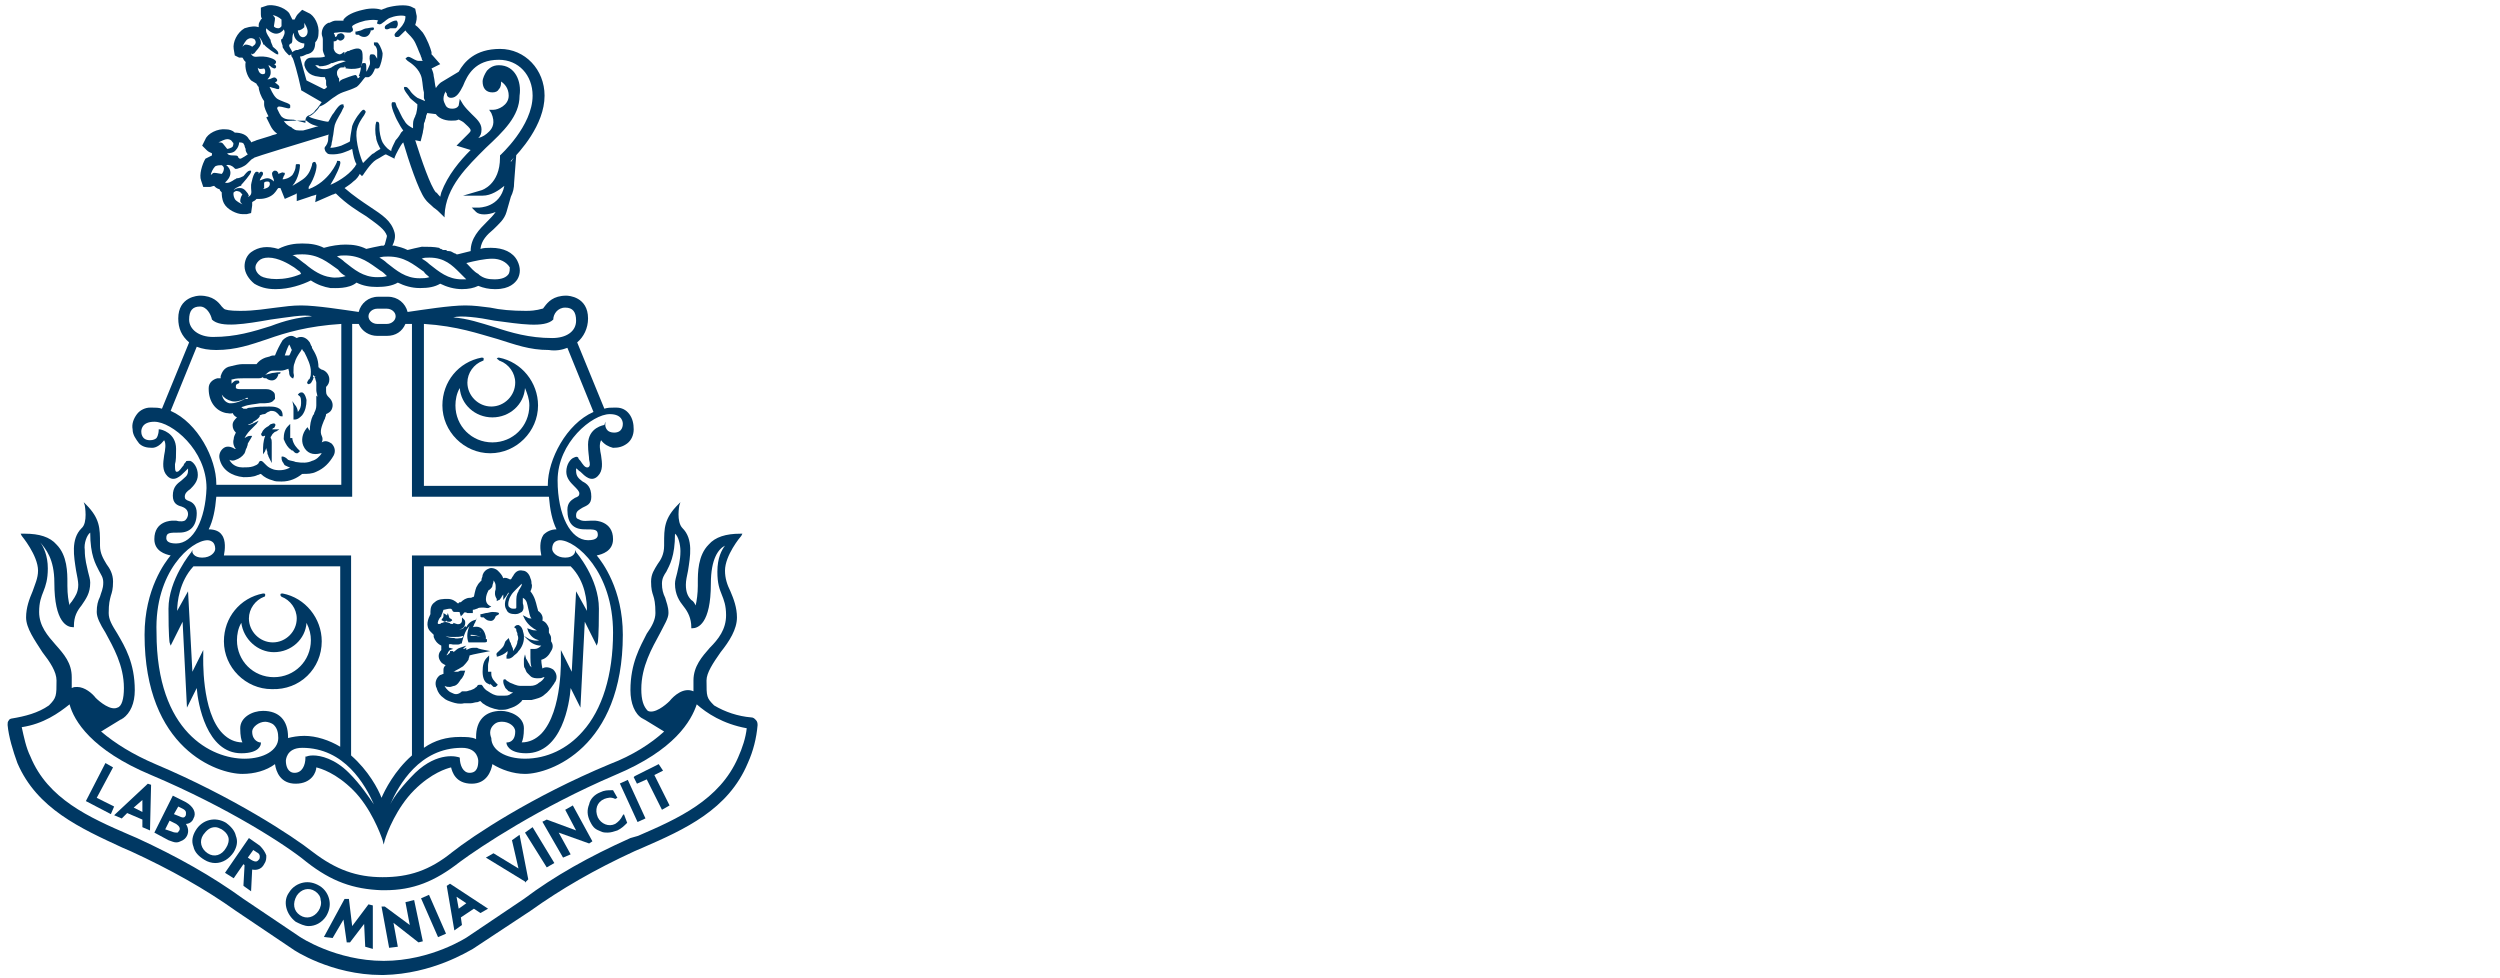 <svg xmlns="http://www.w3.org/2000/svg" viewBox="0 0 230 90" xml:space="preserve">
<style type="text/css">
	.logo-blue-1{fill:#BB9B6A;}
	.logo-blue-2{fill:#003863;}
	.logo-blue-3{fill:#003863;stroke:#003863;stroke-width:0.2;stroke-miterlimit:10;}
</style>
    <g>
	<path class="logo-blue-2" d="M46,33.2c0.8,0.3,1.4,1.1,1.4,2c0,1.2-1,2.2-2.2,2.2c-1.2,0-2.2-1-2.2-2.2c0-0.9,0.6-1.7,1.4-2
		c0.1,0,0.1-0.1,0.1-0.2c0-0.1-0.1-0.1-0.2-0.1c-2.1,0.4-3.6,2.2-3.6,4.4c0,2.4,2,4.4,4.4,4.4c2.4,0,4.4-2,4.4-4.4
		c0-2.1-1.5-4-3.6-4.4c-0.1,0-0.1,0-0.2,0.1C45.9,33.1,45.9,33.2,46,33.2z M45.3,38.4c1.6,0,2.9-1.2,3-2.7c0.2,0.5,0.4,1,0.4,1.6
		c0,1.9-1.5,3.4-3.4,3.4c-1.9,0-3.4-1.5-3.4-3.4c0-0.5,0.1-1.1,0.4-1.6C42.4,37.2,43.7,38.4,45.3,38.4z"></path>
        <path class="logo-blue-2" d="M29.6,59c0-2.1-1.5-4-3.6-4.4c-0.1,0-0.2,0-0.2,0.1c0,0.1,0,0.1,0.1,0.2c0.8,0.3,1.4,1.1,1.4,2
		c0,1.2-1,2.2-2.2,2.2c-1.2,0-2.2-1-2.2-2.2c0-0.9,0.6-1.7,1.4-2c0.1,0,0.1-0.1,0.1-0.2c0-0.1-0.1-0.1-0.2-0.1
		c-2.1,0.4-3.6,2.2-3.6,4.4c0,2.4,2,4.4,4.4,4.4C27.6,63.5,29.6,61.5,29.6,59z M28.6,58.9c0,1.9-1.5,3.4-3.4,3.4
		c-1.9,0-3.4-1.5-3.4-3.4c0-0.5,0.1-1.1,0.4-1.6c0.2,1.5,1.5,2.7,3,2.7c1.6,0,2.9-1.2,3-2.7C28.5,57.9,28.6,58.4,28.6,58.9z"></path>
        <path class="logo-blue-2" d="M14,41.2c0.4,0,0.8-0.3,1.1-0.7c0.2,0.3,0.1,0.9,0,1.4c-0.1,0.7-0.2,1.4,0.3,1.9c0.6,0.6,1.2,0,1.6-0.4
		c0.1-0.1,0.3-0.3,0.3-0.3c0,0,0,0,0,0.2c0,0.5-0.3,0.6-0.6,0.9c-0.4,0.3-0.8,0.6-0.8,1.4c0,0.7,0.4,0.9,0.8,1
		c0.3,0.1,0.6,0.3,0.6,0.7c0,0.2-0.1,0.4-0.2,0.5C17,48,16.5,48,16.2,47.9c-0.1,0-0.2,0-0.3,0c-0.1,0-1.7,0-1.7,1.7
		c0,1.1,1,1.4,1.5,1.5c-0.5,0.6-2.4,3.1-2.4,7.3c0,10.5,6.7,12.8,9,12.8c1.1,0,2.2-0.3,3-0.9c0.1,0.7,0.5,1.8,1.9,1.8
		c1.5,0,1.9-1.1,1.9-1.5c0.4,0.1,1.8,0.5,3.4,2.1c1.6,1.6,2.5,4,2.7,4.6l0.1,0.4l0.1-0.4c0.2-0.7,1.1-3,2.7-4.6c1.6-1.6,3-2,3.4-2.1
		c0.1,0.4,0.4,1.5,1.9,1.5c1.4,0,1.8-1.2,1.9-1.8c0.8,0.5,1.9,0.9,3,0.9c2.3,0,9-2.4,9-12.8c0-4.2-1.9-6.7-2.4-7.3
		c0.5-0.1,1.5-0.4,1.5-1.5c0-1.7-1.7-1.7-1.7-1.7c-0.1,0-0.2,0-0.3,0c-0.3,0-0.8,0.1-1.1-0.1C53,47.7,53,47.6,53,47.4
		c0-0.4,0.3-0.5,0.6-0.7c0.4-0.2,0.8-0.3,0.8-1c0-0.9-0.4-1.2-0.8-1.4C53.2,44,53,43.8,53,43.3c0-0.1,0-0.2,0-0.2
		c0.1,0,0.2,0.2,0.4,0.3c0.4,0.4,1,1,1.6,0.4c0.5-0.5,0.4-1.2,0.3-1.9c-0.1-0.5-0.2-1,0-1.4c0.3,0.4,0.7,0.6,1.1,0.7
		c0.5,0,0.9-0.1,1.3-0.4c0.4-0.3,0.6-0.8,0.6-1.3c0-0.5-0.1-1-0.4-1.4c-0.3-0.4-0.7-0.6-1.2-0.6c0,0-0.1,0-0.1,0l-0.1,0c0,0,0,0,0,0
		h0c-0.3,0-0.6,0-0.9,0.1l-2.5-6.1c0.6-0.5,1-1.3,1-2.2c0-2-1.8-2.1-2-2.1c-1.2,0-1.7,0.6-2,1c-0.1,0.1-0.1,0.2-0.2,0.2
		c-0.1,0-0.5,0.2-1.5,0.2c-1.3,0-2.4-0.1-3.3-0.3c-0.8-0.1-1.5-0.2-2.3-0.2c-1.4,0-3.9,0.4-5.3,0.6c-0.2-0.8-0.9-1.4-1.8-1.4h-0.9
		c-0.9,0-1.6,0.6-1.8,1.4c-1.4-0.2-3.9-0.6-5.3-0.6c-0.8,0-1.5,0.1-2.3,0.2c-0.9,0.1-1.9,0.3-3.3,0.3c-1,0-1.4-0.1-1.5-0.2
		c-0.1-0.1-0.1-0.1-0.2-0.2c-0.3-0.4-0.8-1-2-1c-0.2,0-2,0.1-2,2.1c0,0.9,0.3,1.6,1,2.2l-2.5,6.1c-0.3-0.1-0.6-0.1-0.9-0.1l0,0
		l-0.1,0v0c0,0,0,0-0.1,0c-0.4,0-0.9,0.2-1.2,0.6c-0.3,0.4-0.5,0.9-0.4,1.4c0,0.5,0.3,0.9,0.6,1.3C13.1,41.1,13.5,41.2,14,41.2z
		 M52.2,32l2.4,5.9c-2.5,1.1-4.2,4.4-4.2,6.7c0,0,0,0,0,0.1H39V29.8c3.1,0.2,5,0.9,6.8,1.4c1.6,0.5,2.9,1,4.7,1
		C51.1,32.3,51.7,32.2,52.2,32z M50.9,29.4L50.9,29.4c0-0.5,0.4-1.1,1.1-1.1c0.7,0,1,0.4,1,1.2c0,1-0.9,1.6-2.2,1.6
		c-2.1,0-3.8-0.5-5.3-1c-1.3-0.4-2.5-0.8-3.8-0.9c0.7-0.2,2.3,0,3.8,0.3C47.8,29.8,50.1,30.2,50.9,29.4L50.9,29.4z M50.5,45.7
		c0.1,1.2,0.3,2.2,0.7,3c-0.5,0-0.9,0.2-1.2,0.5c-0.4,0.6-0.3,1.4-0.2,1.9H37.9v18.4c-1.6,1.4-2.5,3.2-2.8,3.9
		c-0.3-0.8-1.2-2.5-2.8-3.9V51.1H20.6c0.1-0.5,0.2-1.4-0.2-1.9c-0.2-0.3-0.6-0.5-1.2-0.5c0.4-0.8,0.6-1.8,0.7-3h12.5V29.8
		c0.2,0,0.4,0,0.6,0c0.3,0.7,1,1.1,1.7,1.1h0.9c0.8,0,1.4-0.4,1.7-1.1c0.2,0,0.4,0,0.6,0v15.9H50.5z M55.6,39.1c0,0-1.5,0.2-1.5,1.8
		c0,0.7,0.1,1.1,0.1,1.4c0.1,0.4,0.1,0.6-0.1,0.7c0,0-0.1,0-0.1,0c-0.2,0-0.4-0.3-0.6-0.6c-0.1-0.1-0.2-0.2-0.2-0.3
		c-0.1-0.1-0.2-0.1-0.4,0c-0.3,0.1-0.7,0.6-0.7,1.3c0,0.6,0.4,1,0.7,1.3c0.3,0.3,0.5,0.5,0.5,0.7c0,0.2-0.1,0.3-0.4,0.4
		c-0.3,0.2-0.7,0.4-0.7,1.1c0,1.2,0.5,1.8,1.6,1.8c0.9,0,1.2,0,1.2,0.5c0,0.2-0.1,0.5-0.9,0.5c-1.6,0-2.8-2.3-2.8-5.5
		c0-3.5,3.2-6.1,4.8-6.1c1.2,0,1.2,0.8,1.2,0.9c0,0.1,0,0.8-0.8,0.8c-0.3,0-0.5-0.1-0.6-0.2c-0.3-0.3-0.2-0.7-0.2-0.7l0-0.1
		L55.6,39.1z M43.8,68c-0.4-0.2-0.9-0.2-1.5-0.2c-1.2,0-2.3,0.3-3.3,1V52.1h13l0.5,0c1.4,1.4,1.5,3.3,1.5,4.1l-1-1.8l-0.4,7.4l-1-2
		l0,0.5c0,0.1,0.2,5.1-1.8,7.2c-0.5,0.5-1.1,0.8-1.8,0.8c0.1-0.2,0.2-0.6,0.2-1.3c0-1.1-1.3-1.6-2.1-1.6c-1.5,0-2.3,0.9-2.3,2.4
		C43.8,67.9,43.8,67.9,43.8,68z M42.3,69.7L42.3,69.7L42.3,69.7c-0.2-0.1-2-0.6-4.1,1.4c-1.1,1.1-1.9,2.1-2.3,2.9
		c0.8-1.8,2.7-5.2,6.6-5.2c1.5,0,1.5,1.2,1.5,1.2c0,0.5-0.1,1.1-0.8,1.1C42.6,71.1,42.3,70.4,42.3,69.7z M45.4,66.7
		c0.3-0.3,0.6-0.3,0.8-0.3c0.6,0,1.2,0.4,1.2,0.9c0,1-0.7,1-0.7,1l-0.1,0l0,0.1c0,0,0.1,0.9,1.8,0.9c3.3,0,4-4.6,4.1-6l0.9,1.8
		l0.4-7.9l1.1,2.2l0.1-0.3c0,0,0.1-0.5,0.1-3.1c0-2.8-2.1-5.2-2.1-5.2l-0.1-0.2l0,0.2c0,0-0.1,0.5-0.9,0.5c-0.8,0-1.2-0.5-1.2-0.8
		c0-0.3,0.1-0.5,0.2-0.6c0.1-0.1,0.3-0.2,0.5-0.2c1.5,0,4.9,2.9,4.9,8.5c0,3.9-1,7.1-2.8,9.1c-1.4,1.6-3.3,2.5-5.3,2.5
		c-1.8,0-3.1-0.8-3.1-1.9C45,67.4,45.1,67,45.4,66.7z M27.8,68.8c3.9,0,5.8,3.4,6.6,5.2c-0.5-0.7-1.2-1.8-2.3-2.9
		c-1.3-1.3-2.6-1.6-3.3-1.6c-0.4,0-0.6,0.1-0.6,0.1l-0.1,0v0.1c0,0.7-0.3,1.4-1,1.4c-0.6,0-0.8-0.6-0.8-1.1
		C26.3,70,26.3,68.8,27.8,68.8z M24.2,65.4c-1,0-2.1,0.6-2.1,1.6c0,0.7,0.1,1.1,0.2,1.3c-0.7,0-1.3-0.3-1.8-0.8
		c-2-2-1.8-7.1-1.8-7.2l0-0.5l-1,2l-0.4-7.4l-1,1.8c0-0.8,0.2-2.7,1.5-4.1l13.5,0v16.6c-1-0.6-2.2-1-3.3-1c-0.6,0-1.1,0.1-1.5,0.2
		c0,0,0-0.1,0-0.1C26.5,66.3,25.7,65.4,24.2,65.4z M19.1,49.7c0.2,0,0.4,0.1,0.5,0.2c0.1,0.1,0.2,0.3,0.2,0.6c0,0.3-0.4,0.8-1.2,0.8
		c-0.8,0-0.9-0.5-0.9-0.5l0-0.2l-0.1,0.2c0,0-2.1,2.5-2.1,5.2c0,2.6,0.1,3.1,0.1,3.1l0.1,0.3l1.1-2.2l0.4,7.9l0.9-1.8
		c0.1,1.4,0.9,6,4.1,6c1.7,0,1.8-0.8,1.8-0.9l0-0.1l-0.1,0c0,0-0.7-0.1-0.7-1c0-0.4,0.6-0.9,1.2-0.9c0.2,0,0.6,0.1,0.8,0.3
		c0.3,0.3,0.4,0.7,0.4,1.2c0,1.1-1.3,1.9-3.1,1.9c-3,0-8.1-2.4-8.1-11.6C14.2,52.6,17.6,49.7,19.1,49.7z M16.2,50
		c-0.8,0-0.9-0.3-0.9-0.5c0-0.5,0.3-0.5,1.2-0.5c1,0,1.6-0.6,1.6-1.8c0-0.7-0.4-1-0.7-1.1c-0.3-0.1-0.4-0.2-0.4-0.4
		c0-0.3,0.2-0.5,0.5-0.7c0.3-0.3,0.7-0.7,0.7-1.3c0-0.7-0.4-1.2-0.7-1.3c-0.1,0-0.1,0-0.2,0c-0.1,0-0.2,0-0.2,0.1
		c-0.1,0.1-0.2,0.2-0.2,0.3c-0.2,0.2-0.4,0.6-0.6,0.6c0,0-0.1,0-0.1,0c-0.1-0.1-0.1-0.3-0.1-0.7c0.1-0.3,0.1-0.8,0.1-1.4
		c0-1.5-1.4-1.8-1.5-1.8l-0.1,0l0,0.1c0,0,0,0.4-0.2,0.7c-0.1,0.1-0.3,0.2-0.6,0.2c-0.8,0-0.8-0.7-0.8-0.8c0-0.1,0-0.9,1.2-0.9
		c1.6,0,4.8,2.6,4.8,6.1C18.9,47.8,17.8,50,16.2,50z M19.5,29.4c0.8,0.8,3.1,0.4,5.4,0c1.5-0.2,3.1-0.5,3.8-0.3
		c-1.3,0.1-2.5,0.4-3.8,0.9c-1.6,0.5-3.2,1-5.3,1c-1.3,0-2.2-0.7-2.2-1.6c0-0.8,0.3-1.2,1-1.2C19,28.2,19.4,28.9,19.5,29.4
		L19.5,29.4L19.5,29.4z M31.4,44.6H19.9l0-0.1c0-2.3-1.7-5.6-4.2-6.7l2.4-5.9c0.5,0.2,1.1,0.3,1.8,0.3c1.8,0,3.2-0.5,4.7-1
		c1.7-0.6,3.7-1.2,6.8-1.4V44.6z M34.7,28.4h0.9c0.4,0,0.8,0.3,0.8,0.7c0,0.4-0.4,0.7-0.8,0.7h-0.9c-0.4,0-0.8-0.3-0.8-0.7
		C33.9,28.7,34.3,28.4,34.7,28.4z"></path>
        <path class="logo-blue-2" d="M69.5,66.2c-0.1-0.1-0.2-0.2-0.4-0.2c-1.2-0.1-2.4-0.5-3.4-1.1l0,0c-0.7-0.7-0.7-0.8-0.7-2.3
		c0-0.7,0.6-1.6,1.3-2.6c0.8-1,1.5-2.1,1.5-3.2c0-0.9-0.3-1.7-0.6-2.4c-0.3-0.6-0.5-1.2-0.5-1.9c0-1.4,1.4-3.1,1.5-3.2l0.1-0.2h-0.2
		c-1.3,0-2.3,0.3-2.9,1c-1,1-1,2.6-1,3.5c0,0.1,0,0.2,0,0.3c0,0.7-0.1,1.4-0.2,1.8c-0.1-0.2-0.2-0.4-0.4-0.5
		c-0.3-0.3-0.5-0.7-0.5-1.4c0-0.4,0.1-0.8,0.2-1.3c0.2-1.3,0.5-2.9-0.5-3.9c-0.6-0.6-0.3-2.1-0.3-2.1l0.1-0.3l-0.2,0.2
		c-1.3,1.3-1.3,2.2-1.3,3.6v0.2c0,0.8-0.3,1.3-0.6,1.7c-0.3,0.5-0.6,0.9-0.6,1.6c0,0.7,0.1,1,0.2,1.3c0.1,0.3,0.2,0.7,0.2,1.6
		c0,0.6-0.3,1.2-0.8,1.9C58.9,59.5,58,61,58,63.5c0,1.2,0.4,2.2,1.1,2.6l0,0c0.1,0,0.1,0.1,0.2,0.1l1.8,1.1c-1.2,1.1-2.9,2.2-5,3
		c-7.2,3-12.6,6.6-14.5,8.1c-2.1,1.7-4,2.3-6.4,2.3c-2.4,0-4.3-0.7-6.4-2.3c-1.9-1.5-7.4-5.1-14.5-8.1c-2.1-0.9-3.7-1.9-5-3l1.8-1.1
		c0.1,0,0.1-0.1,0.2-0.1L11.2,66v0l0.1,0.1c0.7-0.5,1.1-1.4,1.1-2.6c0-2.5-0.9-4-1.6-5.2C10.3,57.5,10,57,10,56.4
		c0-0.9,0.1-1.2,0.2-1.6c0.1-0.3,0.2-0.6,0.2-1.3c0-0.7-0.3-1.2-0.6-1.6c-0.3-0.5-0.6-1-0.6-1.7V50c0-1.4,0-2.3-1.3-3.6l-0.2-0.2
		l0.1,0.3c0,0,0.3,1.6-0.3,2.1c-1,1-0.7,2.6-0.5,3.9c0.1,0.5,0.2,1,0.2,1.3c0,0.7-0.3,1.1-0.5,1.4c-0.1,0.2-0.3,0.3-0.3,0.5
		c-0.1-0.4-0.2-1-0.2-1.8c0-0.1,0-0.2,0-0.3c0-0.9,0-2.5-1-3.5c-0.6-0.7-1.6-1-2.9-1H1.9l0.1,0.2c0,0,1.5,1.8,1.5,3.2
		c0,0.7-0.3,1.3-0.5,1.9c-0.3,0.7-0.6,1.5-0.6,2.4c0,1,0.8,2.1,1.5,3.2c0.7,0.9,1.3,1.8,1.3,2.6c0,1.4,0,1.6-0.7,2.3l0,0
		c-1,0.7-2.2,1-3.4,1.2c-0.1,0-0.3,0.1-0.3,0.2c-0.1,0.1-0.1,0.2-0.1,0.4c0.1,1.1,0.5,2.4,0.9,3.5c1.8,4.2,5.8,6,9.7,7.8l0.7,0.3
		c3.7,1.7,6.9,3.5,9.7,5.5l5.2,3.5c0.1,0.1,3.6,2.4,8.2,2.4l0.1,0l0.1,0c4.5-0.1,7.8-2.2,8.2-2.4l5.3-3.5c2.8-2,5.9-3.8,9.6-5.5
		l0.7-0.3c3.9-1.7,7.9-3.5,9.7-7.8c0.5-1.1,0.8-2.3,0.9-3.5C69.7,66.4,69.6,66.3,69.5,66.2L69.5,66.2z M8.3,49
		c0,2.1,0.5,2.9,0.8,3.5c0.2,0.4,0.4,0.6,0.4,1.1c0,0.6-0.2,0.9-0.3,1.3c-0.2,0.4-0.3,0.8-0.3,1.4c0,0.5,0.3,1.1,0.8,1.9
		c0.7,1.3,1.7,3,1.7,5.1c0,1-0.2,1.7-0.6,1.8c-0.6,0.3-1.6-0.5-2-0.9c-0.3-0.4-1-1-1.7-1c-0.2,0-0.3,0-0.5,0.1c0-0.2,0-0.6,0-1
		c0-1.3-0.7-2.1-1.5-3c-0.7-0.8-1.5-1.7-1.5-3c0-0.9,0.2-1.4,0.4-1.9c0.2-0.5,0.4-1.1,0.4-2.1c0-1.2-0.4-2-0.7-2.4
		C4.2,50.5,5,51.4,5,53.6c0,3.7,1.2,4.1,1.7,4.1h0.1v-0.1c0-0.9,0.3-1.4,0.7-1.9c0.4-0.6,0.8-1.1,0.8-2.1c0-0.3-0.1-0.6-0.2-1
		c-0.1-0.5-0.3-1.1-0.3-2C7.7,50,8,49.2,8.3,49z M6.4,64.8c0.4,1.5,2,4.2,7.5,6.5c7.1,3,12.5,6.5,14.3,8c2.3,1.8,4.3,2.5,6.9,2.6v0
		l0.3,0c2.6,0,4.6-0.8,6.9-2.6c1.9-1.4,7.3-5,14.3-8c5.5-2.3,7-5,7.5-6.5c0.9,0.8,2.4,1.8,4.6,2.2c-0.1,0.9-0.4,1.8-0.8,2.7
		c-1.7,3.9-5.5,5.6-9.2,7.2L58,77.1c-3.8,1.7-7,3.5-9.8,5.6l-5.2,3.5c0,0-3.3,2.2-7.7,2.2c-4.4,0-7.7-2.2-7.7-2.2l-5.2-3.5
		c-2.9-2.1-6.1-3.9-9.8-5.6l-0.7-0.3c-3.7-1.6-7.5-3.3-9.1-7.2c-0.4-0.8-0.6-1.8-0.8-2.7C4,66.6,5.4,65.6,6.4,64.8z M60.7,58.3
		c0.4-0.8,0.8-1.4,0.8-1.9c0-0.6-0.2-1-0.3-1.4c-0.2-0.4-0.3-0.8-0.3-1.3c0-0.5,0.2-0.8,0.4-1.1c0.3-0.6,0.8-1.4,0.8-3.5
		c0.3,0.2,0.5,1,0.5,1.6c0,0.9-0.2,1.5-0.3,2c-0.1,0.4-0.2,0.7-0.2,1c0,1,0.4,1.6,0.8,2.1c0.4,0.5,0.7,1.1,0.7,1.9v0.1h0.1
		c0.5,0,1.7-0.4,1.7-4.1c0-2.3,0.7-3.2,1.3-3.5c-0.3,0.4-0.7,1.1-0.7,2.4c0,1.1,0.2,1.6,0.4,2.1c0.2,0.5,0.4,1,0.4,1.9
		c0,1.3-0.7,2.2-1.5,3c-0.7,0.8-1.5,1.7-1.5,3c0,0.4,0,0.7,0,1c-0.9-0.4-1.8,0.4-2.2,0.9c-0.4,0.4-1.4,1.2-2,0.9
		C59.2,65,59,64.4,59,63.4C59,61.3,60,59.6,60.7,58.3z"></path>
        <polygon class="logo-blue-2" points="10.5,74.2 8.9,73.4 10.4,70.6 9.7,70.2 7.9,73.7 10.2,74.9 	"></polygon>
        <path class="logo-blue-2" d="M11.2,75.3l0.5-0.5l1.4,0.6l0,0.7l0.7,0.3l0.1-4.2l-0.3-0.1L10.5,75L11.2,75.3z M12.3,74.3l0.8-0.7l0,1.1
		L12.3,74.3z"></path>
        <path class="logo-blue-2" d="M16.2,77.5c0.1,0,0.2,0,0.4-0.1c0.3-0.1,0.5-0.3,0.6-0.5c0.2-0.4,0.1-0.8-0.1-1.1c0.3,0,0.6-0.2,0.7-0.5
		c0.3-0.5,0-1.1-0.7-1.5l-1.2-0.6l-1.7,3.4l1.3,0.7C15.8,77.4,16,77.5,16.2,77.5z M16.8,74.4c0.4,0.2,0.3,0.4,0.3,0.6
		c-0.1,0.2-0.2,0.3-0.6,0.1l-0.5-0.2l0.4-0.7L16.8,74.4z M15.2,76.3l0.4-0.8l0.6,0.3c0.3,0.2,0.4,0.4,0.3,0.6
		c-0.1,0.1-0.1,0.2-0.2,0.2c-0.1,0-0.3,0-0.5-0.1L15.2,76.3z"></path>
        <path class="logo-blue-2" d="M17.8,77.9c0.1,0.5,0.5,0.9,1,1.2c0.3,0.2,0.7,0.3,1,0.3c0.7,0,1.3-0.4,1.7-1c0.3-0.5,0.4-1,0.2-1.5
		c-0.1-0.5-0.5-0.9-0.9-1.2h0c-1-0.6-2.2-0.3-2.8,0.7C17.7,76.9,17.6,77.4,17.8,77.9z M18.7,76.8c0.3-0.4,0.6-0.7,1.1-0.7
		c0.2,0,0.4,0.1,0.6,0.2c0.3,0.2,0.5,0.4,0.6,0.7c0.1,0.3,0,0.7-0.2,1c-0.4,0.7-1.1,0.9-1.7,0.5C18.5,78.1,18.3,77.4,18.7,76.8z"></path>
        <path class="logo-blue-2" d="M21.5,80.8l0.9-1.3l0.1,0.1l-0.1,1.8l0,0.1l0.7,0.5l0.1-2c0.5,0.1,0.9-0.1,1.1-0.5c0.2-0.3,0.2-0.5,0.2-0.8
		c-0.1-0.3-0.3-0.6-0.6-0.9l-1-0.7l-2.2,3.2L21.5,80.8z M23.6,78.4c0.2,0.1,0.3,0.2,0.3,0.4c0,0.1,0,0.2-0.1,0.3
		c-0.1,0.1-0.2,0.3-0.7,0l-0.3-0.2l0.5-0.7L23.6,78.4z"></path>
        <path class="logo-blue-2" d="M27.2,84.8c0.4,0.2,0.8,0.4,1.2,0.4c0.6,0,1.2-0.3,1.6-0.9c0.3-0.5,0.4-1,0.3-1.5c-0.1-0.5-0.4-1-0.9-1.3
		s-1-0.4-1.5-0.3c-0.5,0.1-1,0.4-1.3,0.9C26,82.9,26.3,84.1,27.2,84.8z M27.3,82.4c0.4-0.6,1.1-0.8,1.7-0.4c0.3,0.2,0.5,0.5,0.5,0.8
		c0.1,0.3,0,0.7-0.2,1c-0.4,0.6-1.1,0.8-1.7,0.4C27,83.8,26.9,83.1,27.3,82.4z"></path>
        <polygon class="logo-blue-2" points="30.6,86.3 31.6,84.6 31.9,86.7 32.2,86.7 33.5,85 33.6,87.1 34.3,87.3 34.3,83.4 34.3,83.3 33.9,83.2
		32.4,85.2 32.1,82.7 31.7,82.7 29.8,86.2 	"></polygon>
        <polygon class="logo-blue-2" points="36.6,87.1 36.2,84.9 38.5,86.7 38.9,86.6 38.1,82.8 37.3,83 37.7,85.1 35.4,83.4 35.1,83.4 35.8,87.2
			"></polygon>

        <rect x="39.5" y="82.3" transform="matrix(0.916 -0.401 0.401 0.916 -30.448 23.097)" class="logo-blue-2" width="0.8" height="3.9"></rect>
        <path class="logo-blue-2" d="M42.5,85.1l-0.1-0.7l1.2-0.8l0.6,0.4l0.7-0.4l-3.5-2.3l-0.3,0.2l0.7,4.1L42.5,85.1z M42.9,83.1l-0.7,0.5
		L42,82.5L42.9,83.1z"></path>
        <polygon class="logo-blue-2" points="48.3,81.2 48.6,80.9 47.8,76.8 47.1,77.3 47.7,79.9 45.4,78.5 44.7,78.9 48.3,81.1 	"></polygon>
        <polygon class="logo-blue-2" points="51,79.4 49,76.1 48.3,76.6 50.3,79.8 	"></polygon>
        <polygon class="logo-blue-2" points="52.5,78.6 51.4,76.6 54.2,77.6 54.5,77.4 52.7,74.1 52,74.5 53,76.4 50.3,75.4 49.9,75.6 51.8,78.9
		"></polygon>
        <path class="logo-blue-2" d="M55.3,76.5c0.2,0.1,0.4,0.1,0.6,0.1c0.3,0,0.6-0.1,0.9-0.2c0.4-0.2,0.6-0.4,0.9-0.7l0,0l-0.3-0.8L57.3,75l0,0
		c-0.2,0.4-0.4,0.6-0.7,0.8c-0.6,0.3-1.3,0-1.6-0.6c-0.3-0.7-0.1-1.4,0.6-1.7c0.3-0.1,0.6-0.2,1,0l0,0l0.2-0.1l-0.4-0.7l-0.1,0
		c-0.4,0-0.7,0-1.1,0.2c-0.5,0.2-0.9,0.6-1,1.1c-0.2,0.5-0.2,1,0.1,1.6S54.8,76.3,55.3,76.5z"></path>

        <rect x="57.8" y="71.7" transform="matrix(0.909 -0.417 0.417 0.909 -25.41 31.009)" class="logo-blue-2" width="0.8" height="3.9"></rect>
        <polygon class="logo-blue-2" points="59.5,71.7 60.9,74.5 61.6,74.1 60.2,71.3 61,70.9 60.6,70.3 58.4,71.4 58.3,71.5 58.6,72.1 	"></polygon>
        <path class="logo-blue-2" d="M35.6,2.7c0,0,0.1,0,0.3-0.1l0.1,0c0,0,0,0,0.1,0c0.1,0,0.2,0,0.3,0c0.2-0.1,0.2-0.4,0.2-0.4
		c0-0.2-0.1-0.3-0.1-0.3c0,0-0.2-0.1-0.8,0.3c-0.2,0.1-0.3,0.2-0.3,0.3C35.4,2.6,35.4,2.7,35.6,2.7z"></path>
        <path class="logo-blue-2" d="M33.8,2.6c-0.2,0-0.4,0.1-0.6,0.2l-0.4,0.1l-0.1,0l0,0.1c0,0.1,0,0.1,0,0.1c0,0.1,0.1,0.1,0.2,0.1
		c0,0,0.1,0,0.1,0c0,0,0,0,0,0c0,0,0,0,0,0c0.1,0.1,0.3,0.2,0.5,0.2c0.3,0,0.5-0.2,0.6-0.5c0,0,0-0.1,0-0.1h0c0.1,0,0.2,0,0.3-0.1
		c0-0.1,0-0.1,0-0.1C34.4,2.5,34.3,2.5,33.8,2.6z"></path>
        <path class="logo-blue-2" d="M18.5,16.6l0.2,0.6l0.6,0c0.1,0,0.3-0.1,0.4-0.1c0,0,0.1,0.1,0.1,0.1c0.1,0.1,0.3,0.2,0.4,0.2
		c0,0.1,0.1,0.2,0.2,0.3l0,0c0,0.2,0,0.6,0.2,1c0.3,0.6,1.2,1,1.7,1c0,0,0.3,0,0.4,0l0.4-0.1l0.1-0.7c0-0.1,0-0.2,0-0.3
		c0.1-0.1,0.2-0.1,0.3-0.2c0,0,0.1-0.1,0.1-0.1c0.1,0,0.2,0,0.3,0c0.5,0,1.1-0.2,1.4-0.6c0.1-0.1,0.2-0.3,0.3-0.4c0.1,0,0.1,0,0.2,0
		l0.4,1l0.9-0.4c0.1,0,0.1-0.1,0.2-0.1l0,0.7l1.2-0.4c0.2-0.1,0.4-0.1,0.6-0.2L29,18.6l1.6-0.7c0.1,0,0.2-0.1,0.3-0.1
		c1,1,2,1.6,2.8,2.1c1.1,0.8,1.7,1.2,1.9,1.8c0,0.1-0.1,0.4-0.2,0.8l-0.1,0.1c-0.1,0-0.1,0-0.2,0c-0.5,0.1-1,0.2-1.4,0.3
		c-0.6-0.3-1.2-0.4-1.9-0.4c-0.6,0-1.3,0.1-2,0.3c-0.6-0.3-1.2-0.4-2-0.4h0c-0.7,0-1.4,0.1-2.2,0.5c-1-0.3-1.8-0.2-2.5,0.3
		c-0.4,0.3-0.6,0.8-0.6,1.3c0,0.6,0.4,1.2,0.9,1.6c0.5,0.3,1.1,0.5,1.9,0.5c0,0,0,0,0.1,0c1.2,0,2.4-0.4,3.2-0.8
		c0.6,0.4,1.2,0.6,1.8,0.7c0.4,0,1.7,0.1,2.4-0.5c0.6,0.3,1.2,0.4,1.9,0.4l0,0c0.7,0,1.4-0.1,1.9-0.4c0.6,0.3,1.3,0.5,2,0.5l0,0
		c0,0,0,0,0.1,0c0.7,0,1.3-0.1,1.8-0.4c0.6,0.3,1.3,0.5,2,0.5h0c0.6,0,1.1-0.1,1.5-0.3c0.5,0.2,1,0.3,1.5,0.3h0c0,0,0,0,0.1,0
		c1.3,0,1.8-0.6,2-0.9c0.3-0.5,0.3-1.1,0-1.7h0c-0.4-0.8-1.3-1.2-2.4-1.2h0c0,0,0,0-0.1,0c-0.3,0-0.6,0-0.9,0.1
		c0.1-0.8,0.6-1.3,1.2-1.8c0.5-0.5,1-0.9,1.2-1.6l0.4-1.4c0.2-0.4,0.3-0.8,0.3-1.3l0.2-2.6L47,14.9c0,0,0-0.1,0-0.1
		c0.8-0.8,3.1-3.3,3.1-6c0-2.4-1.8-4.3-4.1-4.3c-2.3,0-3.3,1.2-3.8,2.1l-1.5,0.9c-0.2,0.1-0.4,0.3-0.6,0.6C40,7.8,40,7.4,39.9,7
		c0-0.2-0.1-0.5-0.2-0.7l0.8-0.4l-0.7-0.8c0,0-0.1-0.1-0.1-0.1c0,0,0-0.1,0-0.2l0,0c-0.1-0.4-0.4-1.2-0.8-1.8
		c-0.2-0.2-0.4-0.5-0.7-0.7c0.1-0.3,0.2-0.7,0.1-1l-0.1-0.5l-0.4-0.2c-0.5-0.2-1.5-0.1-2.2,0.1c-0.2,0.1-0.3,0.1-0.5,0.2
		c-0.3-0.1-0.9-0.2-1.7,0c-0.9,0.2-1.5,0.5-1.8,0.9c0,0,0,0,0,0.1c-0.2,0-0.5,0-0.7,0c-0.2,0-0.4,0.1-0.6,0.2l-0.1,0
		c-0.6,0.3-0.6,0.9-0.6,1c0,0.2,0.1,0.3,0.1,0.5c0,0.4,0,0.8,0,1c0,0.1,0.1,0.4,0.2,0.6c-0.2,0.1-0.6,0.1-0.9,0.1
		c-0.1,0-0.2,0-0.3,0c-0.3,0-0.5,0.1-0.6,0.3c-0.1,0.1-0.1,0.3-0.1,0.4c0.1,0.4,0.3,0.6,0.4,0.7c0,0,0.2,0.2,0.6,0.3
		c0.5,0.1,0.6,0.1,0.9,0.1c0,0.1,0.1,0.3,0.1,0.3c0,0,0,0,0,0.1c0,0.1,0,0.1,0,0.2c0,0.1,0,0.2,0.1,0.3c-0.1,0.1-0.2,0.2-0.3,0.2
		l-1.6-0.8c-0.1-0.3-0.5-1.8-0.6-2.2c0.2,0,0.4-0.1,0.6-0.2C28.8,4.9,29,4.5,29,3.9c0.2-0.2,0.3-0.5,0.3-0.8
		c0.1-0.8-0.4-1.7-0.9-1.9l-0.6-0.3l-0.4,0.4c-0.1,0.1-0.2,0.3-0.3,0.5l0,0c-0.1,0-0.2,0-0.2,0c-0.1-0.2-0.2-0.4-0.3-0.6
		c-0.5-0.6-1.5-0.8-2-0.7l-0.6,0.2l0,0.6c0,0.1,0,0.3,0.1,0.4c0,0-0.1,0.1-0.1,0.1c-0.1,0.2-0.2,0.3-0.2,0.5c0,0,0,0.1,0,0.1
		c0,0,0,0,0,0.1c-0.3-0.1-0.7-0.1-1.3,0.1c-0.7,0.4-1.1,1.3-1,1.9l0.1,0.6L22,5.3c0.1,0,0.2,0,0.3,0c0.1,0.1,0.1,0.2,0.2,0.3
		c0,0,0.1,0.1,0.1,0.1c-0.1,0.5,0.1,1.3,0.5,1.7c0.2,0.1,0.3,0.2,0.5,0.3c0,0.1,0.1,0.1,0.1,0.2c0,0,0,0,0.1,0.1
		c0,0.3,0.2,0.9,0.5,1.3l0,0.3c0,0.3,0.2,0.7,0.4,1.1l-0.2,0.1l0.4,0.8c0.1,0.2,0.3,0.5,0.6,0.7c-0.2,0.1-0.4,0.1-0.6,0.2l-1.3,0.4
		c-0.2,0.1-0.3,0.1-0.5,0.2c0-0.1-0.1-0.2-0.2-0.3c-0.2-0.4-0.7-0.6-1.3-0.6c-0.2-0.2-0.5-0.3-0.8-0.3c-0.8-0.1-1.7,0.4-1.9,0.9
		l-0.3,0.6l0.4,0.4c0.2,0.2,0.3,0.2,0.5,0.3v0c0,0.1,0,0.2,0,0.2c-0.2,0.1-0.4,0.2-0.6,0.3C18.6,15.1,18.3,16.1,18.5,16.6z
		 M27.7,25.2c-1.6,0.7-3.2,0.5-3.7,0.2c-0.3-0.2-0.5-0.5-0.5-0.8c0-0.2,0.1-0.4,0.3-0.6c0.2-0.2,0.5-0.3,0.9-0.3
		c0.9,0,1.9,0.6,2.2,0.8c0.2,0.1,0.4,0.3,0.7,0.5L27.7,25.2z M31.8,25.4c-0.3,0.1-0.9,0.2-1.4,0.1c-0.8-0.1-1.6-0.6-2.3-1.2
		c-0.3-0.2-0.5-0.4-0.8-0.6c-0.1-0.1-0.3-0.2-0.4-0.2c0.3-0.1,0.6-0.1,0.9-0.1c1.5,0,2.3,0.7,3.3,1.4C31.3,25.1,31.6,25.3,31.8,25.4
		z M31.7,23.5c1.5,0,2.3,0.7,3.3,1.4c0.2,0.1,0.4,0.3,0.6,0.5c-0.3,0.1-0.6,0.1-0.9,0.1l0,0c-1.3,0-2.1-0.7-3-1.4l0,0
		c-0.2-0.2-0.5-0.4-0.7-0.5C31.2,23.5,31.5,23.5,31.7,23.5z M26.2,9.9c0.4,0.1,0.4,0.1,0.5,0c0,0,0-0.1,0-0.2c0-0.1-0.2-0.2-0.5-0.3
		C26,9.3,25.6,9.2,25.4,9c-0.3-0.3-0.5-0.8-0.6-1c0.1,0,0.3,0.1,0.4,0.1c0.3,0.1,0.3,0.1,0.4,0.1c0.1,0,0.1-0.1,0.1-0.2
		c0-0.1-0.1-0.2-0.4-0.4c0,0,0,0,0,0c0.1-0.1,0.2-0.1,0.2-0.2c0-0.1,0-0.1-0.1-0.2c-0.1-0.1-0.2-0.1-0.4,0c-0.2,0.1-0.3,0.1-0.4,0.1
		c0.1-0.1,0.3-0.3,0.3-0.6c0,0,0,0,0-0.1c0-0.3-0.2-0.5-0.2-0.6C24.7,6,24.8,6,25,6.2c0.2,0.1,0.2,0.1,0.3,0.1l0.1-0.1l0-0.1
		c0,0,0-0.1-0.2-0.2c0,0,0.1,0,0.1,0c0,0,0.1-0.1,0.1-0.2c0-0.3-0.9-0.5-1.2-0.5c-0.1,0-0.2,0-0.3,0c-0.2,0-0.5,0.1-0.7-0.1
		c-0.1-0.1-0.1-0.2-0.1-0.2l0.1,0.1l0.2-0.1C23.6,4.6,23.9,4.4,24,4c0,0,0-0.1,0-0.1c0-0.2-0.1-0.4-0.2-0.5c0.2,0.1,0.3,0.4,0.4,0.6
		c0,0.1,0,0.1,0.1,0.1c0.1,0.2,1.1,0.9,1.2,0.9c0,0,0,0,0,0l0.1,0l0-0.1c0-0.1,0-0.2-0.5-0.6c0-0.1-0.2-0.4-0.2-0.6
		c0-0.1-0.1-0.1-0.1-0.2c-0.2-0.3-0.4-0.6-0.3-0.9l0.1,0.1c0,0,0.4,0.4,0.8,0.4c0,0,0,0,0,0c0.3,0,0.6-0.2,0.7-0.4c0,0,0,0,0,0
		C26.3,3,26.1,3.3,26,3.5c0,0,0,0.1-0.1,0.1c-0.1,0.1,0,0.3,0.1,0.6l0,0.1c0,0,0,0.1,0.1,0.2c0.1,0.2,0.2,0.3,0.3,0.4l0.2,0.2
		L26.8,5c0,0,0,0,0,0.1c0,0,0,0.1,0.1,0.2c0.1,0.1,0.5,1.5,0.8,2.9l0,0.1l1.9,1.1c-0.1,0.1-0.2,0.3-0.3,0.4l0,0
		c-0.1,0.2-0.3,0.3-0.4,0.5c-0.2,0.2-0.3,0.2-0.4,0.3c-0.1,0-0.4,0.1-0.4,0.5c0,0.1,0,0.1,0,0.2l-0.8-0.2c-0.2-0.1-0.4-0.1-0.6-0.1
		c-0.3,0-0.6-0.1-0.7-0.2c-0.2-0.1-0.4-0.6-0.5-0.8C25.5,9.7,25.8,9.8,26.2,9.9z M23.8,6.3c0.1,0.1,0.4,0,0.5,0
		c0.1,0.1,0.1,0.2,0.1,0.3c0,0.2-0.1,0.2-0.1,0.2c0,0-0.2,0.1-0.4-0.1c-0.1-0.1-0.2-0.4-0.2-0.6C23.6,6.2,23.7,6.2,23.8,6.3z
		 M23.2,4.3c-0.1-0.1-0.4-0.2-0.6-0.2c0,0,0,0,0,0h0c-0.1,0-0.2,0.1-0.3,0.2c0.1-0.2,0.3-0.6,0.5-0.7c0.3-0.2,0.6,0,0.6,0
		c0,0,0.2,0.2,0.1,0.4C23.5,4.1,23.3,4.2,23.2,4.3z M25.9,2.4L25.9,2.4c0,0-0.1,0.2-0.3,0.2c0,0,0,0,0,0c-0.2,0-0.4-0.1-0.4-0.2
		c0-0.1,0.1-0.5,0.1-0.7c0-0.1-0.1-0.2-0.2-0.3c0.2,0,0.6,0.2,0.8,0.4C25.9,2.1,25.9,2.4,25.9,2.4z M27.3,3.7C27.5,3.9,27.8,4,28,4
		c0,0.1,0,0.3-0.1,0.4c-0.2,0.1-0.2,0.1-0.2,0.1c0,0-0.1,0-0.3,0.1c0,0-0.1,0-0.1,0c-0.1,0-0.3,0.1-0.4,0.2l-0.1-0.2
		c-0.1-0.2-0.2-0.3-0.2-0.4c0-0.1,0.1-0.2,0.2-0.2c0.1-0.1,0.1-0.3,0.1-0.4c0-0.2,0-0.5,0.2-0.6c0,0,0,0,0,0l0,0
		C27,3,27,3.4,27.3,3.7z M30.8,8.9c0.4-0.3,0.7-0.4,1-0.5c0.3-0.1,0.6-0.2,1-0.4c0.3-0.2,0.6-0.7,0.8-0.9c0,0,0,0,0,0
		c0.1,0,0.2,0,0.3,0c0.3-0.1,0.5-0.5,0.6-0.8c0.1,0,0.1,0,0.2,0c0.1,0,0.1,0,0.2-0.1C35,6,35.2,5.4,35.2,4.9c-0.1-0.5-0.4-1-0.5-1
		c-0.1,0-0.1,0-0.2,0l-0.1,0l0,0.1c0,0.1,0,0.2,0.1,0.2c0.1,0.1,0.2,0.3,0.2,0.5c0,0.3,0,0.6,0,0.8c0,0,0-0.1,0-0.1
		C34.5,5.1,34.5,5,34.3,5l-0.1,0l-0.1,0c-0.1,0.1-0.1,0.2-0.1,0.4c0,0.1,0.1,0.4,0,0.6c-0.1,0.2-0.2,0.5-0.3,0.6c0-0.1,0-0.1,0-0.2
		c0-0.4,0-0.5-0.1-0.6l-0.1,0l-0.1,0c-0.1,0-0.1,0.1-0.2,0.4c0,0.2-0.1,0.6-0.2,0.8L33.1,7c0,0.1-0.1,0.2-0.2,0.2
		c0-0.1-0.1-0.3-0.2-0.3c0,0-0.2,0-1.2,0.4c-0.2,0.1-0.3,0.2-0.3,0.3c0,0,0,0,0,0c0-0.1,0-0.2,0-0.2l-0.1,0l0,0l0.1,0
		c0,0,0-0.1,0-0.1c0-0.1,0-0.1-0.1-0.2c0-0.1-0.1-0.1-0.1-0.4c0-0.2,0.1-0.3,0.2-0.4c0.1-0.1,0.2-0.1,0.4-0.1l0.1,0l0-0.1
		c0-0.1,0-0.1,0-0.1c0,0.1,0,0.1,0.1,0.2l0,0.1l0.1,0c0.6,0.1,1.1,0,1.3-0.1l0.2-0.1L33.1,6l0,0C33,6,32.9,6,32.9,5.9
		c-0.4-0.2-0.9-0.4-1.3-0.2C31.3,5.8,31,5.9,30.8,6c-0.1,0.1-0.2,0.1-0.3,0.2c-0.4,0.2-0.8,0.2-1.1,0.1c-0.1,0-0.2-0.1-0.3-0.2
		C29,6,29,6,29,6c0,0,0.1,0,0.1,0c0.1,0,0.2,0,0.3,0.1c0.4,0,0.8-0.1,1.1-0.3l0.1,0c0.3-0.1,0.7-0.3,1.1-0.2
		c0.4,0.1,0.9,0.2,1.4,0.5l0.1,0.1l0-0.1c0.2-0.4,0.2-1.1,0.1-1.4c-0.2-0.4-0.7-0.2-1-0.1c-0.1,0-0.1,0.1-0.3,0.1
		c-0.1,0-0.1,0.1-0.2,0.1l0,0l0,0c-0.1,0.1-0.1,0.2,0,0.3c0,0-0.1-0.1-0.1-0.2l0-0.1l-0.1,0C31.4,5,31.3,5,31.2,5
		c-0.3-0.1-0.4-0.2-0.5-0.5c0-0.2,0-0.6,0-0.7c0,0,0.1,0,0.1,0c0.1,0,0.2-0.1,0.3-0.2c0,0,0,0.1,0.1,0.1c0.1,0.1,0.3,0,0.4-0.1
		c0.1-0.1,0.1-0.2,0.1-0.3c-0.1-0.2-0.3-0.3-0.5-0.2c-0.1,0-0.2,0.1-0.2,0.2c0,0-0.1,0.1-0.1,0.1c0,0,0,0,0,0
		c-0.1,0-0.1-0.1-0.1-0.2C30.6,3,30.8,3,31,3c0.4-0.1,0.8,0,1,0c0.1,0,0.2,0,0.2,0c0.1,0,0.1-0.1,0.2-0.1c0.1-0.1,0.1-0.2,0-0.4
		c0,0,0,0,0-0.1c0.1-0.1,0.4-0.3,1.2-0.5c0.6-0.1,1-0.1,1.2,0c-0.1,0.1-0.1,0.1-0.1,0.2c0,0.1,0,0.1,0.1,0.1c0.1,0.1,0.3,0,0.4-0.1
		c0.2-0.1,0.4-0.4,0.8-0.5c0.5-0.2,1.2-0.2,1.3-0.1c0,0.1,0,0.4-0.2,0.7c-0.1,0.2-0.3,0.4-0.5,0.6c-0.3,0.3-0.4,0.4-0.2,0.6l0.1,0
		l0.1,0c0.1,0,0.1,0,0.7-0.6C37.4,3,37.7,3.2,38,3.6c0.3,0.4,0.5,1.1,0.7,1.5l0,0c0,0.1,0.1,0.2,0.1,0.3c0,0.1,0.1,0.2,0.1,0.2
		c-0.1,0-0.2,0-0.4,0c-0.2,0-0.5-0.2-0.7-0.3c-0.2-0.1-0.3-0.1-0.4,0l-0.1,0.1l0.1,0.1c0,0,0,0,0.1,0.1c0.3,0.2,1.1,0.7,1.3,1.6
		c0.1,0.5,0.1,1,0.2,1.3c0,0.2,0,0.4,0,0.5c0,0.1,0.1,0.2,0.1,0.3c-0.2-0.1-0.5-0.2-0.7-0.3c-0.3-0.2-0.6-0.5-0.7-0.7
		c-0.2-0.2-0.2-0.3-0.4-0.3l-0.1,0l0,0c-0.2,0.2,0.5,0.9,0.5,1c0.2,0.2,0.6,0.5,0.7,0.6c0,0.1,0,0.4-0.1,0.8c0,0.1-0.1,0.2-0.1,0.3
		l0,0c-0.1,0.2-0.2,0.4-0.2,0.7c0,0.1,0,0.3,0,0.4c-0.2-0.1-0.6-0.3-0.8-0.7c-0.3-0.4-0.5-1-0.7-1.3c-0.1-0.3-0.1-0.4-0.2-0.4
		l-0.1,0l-0.1,0c-0.3,0.2,0.4,1.6,0.4,1.6c0.2,0.4,0.5,0.9,0.6,1c0,0-0.1,0.1-0.2,0.2c-0.1,0.2-0.3,0.5-0.5,0.7
		c-0.1,0.2-0.4,0.8-0.4,0.9c0,0,0,0.1,0,0.1c-0.2-0.1-0.5-0.3-0.8-0.8c-0.2-0.4-0.3-1-0.3-1.4c0-0.3,0-0.5-0.2-0.5
		c-0.1,0-0.1,0-0.1,0.1c-0.1,0.2-0.1,1,0,1.3c0,0.4,0.3,0.9,0.4,1.1c-0.2,0.1-0.5,0.3-0.6,0.4c-0.1,0-0.3,0.2-0.5,0.4
		c-0.2,0.2-0.4,0.4-0.5,0.5c-0.2-0.4-0.7-1.9-0.6-2.9c0.1-0.7,0.5-1.2,0.7-1.5c0.1-0.2,0.2-0.3,0.1-0.4c0,0-0.1-0.1-0.1-0.1
		c0,0,0,0-0.1,0c-0.2,0.1-0.8,0.9-1,1.5c-0.1,0.6-0.2,1.1-0.2,1.4c-0.1,0.1-0.4,0.2-0.8,0.4c-0.3,0.1-0.7,0.2-1,0.2
		c0-0.1,0.1-0.2,0.1-0.3c0-0.2,0.1-0.4,0.1-0.6c0.1-0.4,0.1-0.8,0.2-1.2c0.2-0.6,0.6-1.1,0.7-1.4c0.1-0.2,0.2-0.3,0.1-0.4l0-0.1
		l-0.1,0c-0.1,0-0.3,0-0.8,0.8c-0.2,0.2-0.4,0.7-0.5,0.8c-0.2,0-0.6-0.1-1-0.2c-0.4-0.1-0.7-0.2-0.8-0.3c0.1,0,0.3-0.1,0.6-0.4
		c0.1-0.1,0.3-0.3,0.4-0.5C30,9.6,30.3,9.2,30.8,8.9z M45.9,5.5c1.8,0,3.1,1.4,3.1,3.3c0,2.8-3,5.5-3,5.5L46,14.4v0.1
		c0,2.5-1.7,3-1.7,3l-1.7,0.5h1.8c0.8,0,1.5-0.5,2-0.9c-0.4,2-2.3,2-2.4,2l-0.6,0l0.4,0.4c0.3,0.3,1.1,0.3,1.8,0
		c-0.2,0.3-0.5,0.6-0.8,0.9c-0.7,0.7-1.5,1.5-1.5,2.7l-1.2,0.3c-0.1,0-0.1,0-0.1,0c0,0-0.1-0.1-0.2-0.1c-0.2-0.1-0.3-0.2-0.5-0.2
		l-0.1,0c-0.1,0-0.1-0.1-0.2-0.1l0,0C41,23,41,23,40.9,23l-0.1,0c0,0-0.1,0-0.2-0.1l0,0c-0.1,0-0.1,0-0.2-0.1
		c-0.5-0.1-1-0.1-1.6-0.1c-0.5,0.1-0.9,0.2-1.3,0.3c-0.4-0.2-0.8-0.3-1.2-0.4c-0.1,0-0.1,0-0.2,0c0.2-0.4,0.3-0.8,0.2-1.2
		c-0.3-1.1-1.1-1.6-2.3-2.4c-0.6-0.4-1.5-1-2.3-1.7c0.3-0.2,0.6-0.4,0.8-0.6c0.3-0.2,0.5-0.5,0.6-0.7l0.2,0.2l0.1-0.1
		c0,0,0.7-1.1,1.2-1.4c0.4-0.2,0.8-0.5,0.9-0.5l0.8,0.4l0-0.1c0.1-0.3,0.6-1.2,0.7-1.3c0,0,0.1-0.1,0.1-0.1c0.5,1.7,1.4,4.4,2,5.2
		c0.2,0.3,0.5,0.5,0.8,0.8c0.3,0.2,0.5,0.4,0.8,0.7l0.2,0.2l0-0.2c0.1-2.6,2.1-4.5,3.8-6.2c1.6-1.5,3.1-2.9,3.1-4.8
		C48,7.5,47.4,6,45.9,6c-0.6,0-0.9,0.3-1.1,0.5c-0.2,0.3-0.4,0.7-0.4,1c0,0.6,0.3,1,0.9,1c0.3,0,0.5-0.1,0.6-0.3
		c0.2-0.2,0.2-0.5,0.2-0.7c0.3,0.2,0.7,0.6,0.7,1.3c0,0.9-1,1.3-1.4,1.3H45l0.2,0.3c0.4,0.9,0.1,1.4-0.2,1.7c-0.3,0.3-0.6,0.5-1,0.6
		c0.2-0.2,0.3-0.4,0.3-0.8c0-0.6-0.5-1-0.9-1.4c-0.3-0.3-0.6-0.6-0.8-0.9l-0.3-0.5l-0.1,0.6c0,0-0.1,0.3-0.6,0.3
		c-0.3,0-0.5-0.1-0.6-0.3c-0.1-0.2-0.2-0.4-0.2-0.6c0-0.3,0.1-0.5,0.2-0.7c0,0.1,0,0.1,0.1,0.2C41.1,8.8,41.2,9,41.5,9
		c0.5,0,0.8-0.5,1.1-1.1C43,6.9,43.7,5.5,45.9,5.5z M39.5,25.5c-0.3,0.1-0.6,0.1-0.9,0.1h0c-1.3,0-2.1-0.7-3-1.4l0,0
		c-0.2-0.2-0.5-0.4-0.7-0.5c0.3-0.1,0.5-0.1,0.8-0.1c1.5,0,2.3,0.7,3.3,1.4C39.1,25.2,39.3,25.3,39.5,25.5z M39.5,23.7
		c1.4,0,2.1,0.7,2.8,1.4c0.2,0.2,0.4,0.4,0.6,0.6c-0.1,0-0.3,0-0.4,0l0,0c-1.3,0-2.1-0.7-3-1.4l0,0c-0.2-0.2-0.5-0.4-0.7-0.5
		C39,23.7,39.2,23.7,39.5,23.7z M42.7,11.3c0.2,0.2,0.6,0.5,0.6,0.7c0,0.1-0.1,0.2-0.2,0.3L42,13.4l1.3,0.4c-1,1-2.1,2.3-2.7,3.9
		l-0.1,0.4c-0.3-0.3-0.3-0.4-0.4-0.4c-0.5-0.6-1.3-2.9-1.9-4.8l0.5,0.1l0.2-0.8c0-0.2,0.1-0.3,0.1-0.8c0-0.1,0.1-0.2,0.1-0.3
		c0-0.1,0.1-0.2,0.1-0.4c0-0.1,0.1-0.2,0.1-0.3l0.8,0.1c0.2,0.3,0.7,0.6,1.4,0.6c0.3,0,0.5,0,0.7-0.1C42.4,11.1,42.6,11.2,42.7,11.3
		z M27.2,11.1l1,0c0.3,0.3,0.8,0.5,1.1,0.5c-0.4,0.1-0.6,0.2-1.4,0.4c-0.1,0-0.4,0-0.4,0c-0.4,0-0.4-0.1-0.6-0.2l-0.1-0.1
		c-0.3-0.1-0.6-0.4-0.7-0.6C26.2,11.2,26.5,11.1,27.2,11.1z M30.2,12.6L30.2,12.6c0,0.2,0,0.4-0.1,0.6c0,0.1-0.1,0.1-0.1,0.2
		c-0.1,0.1-0.2,0.2-0.1,0.4c0,0.1,0.1,0.2,0.2,0.3c0.1,0.1,0.3,0.1,0.5,0.1c0.1,0,0.6,0,1.1-0.2c0.3-0.1,0.5-0.2,0.7-0.3
		c0.1,0.6,0.2,1.1,0.4,1.4c-0.1,0.1-0.1,0.2-0.2,0.3c-0.6,0.8-1.7,1.4-2.2,1.6l0,0c0.5-0.8,1-1.9,0.9-2.1c0-0.1-0.1-0.1-0.2-0.1
		h-0.1l0,0.1c0,0-0.7,1.8-2.6,2.5l0-0.2c0.6-0.9,0.8-1.9,0.7-2.1L29,14.9h-0.1c-0.1,0-0.2,0.1-0.2,0.3c-0.1,0.3-0.2,0.7-0.6,1.1
		c-0.3,0.3-0.9,0.6-1.2,0.8c0.6-0.7,0.7-1.7,0.7-1.9c0-0.1-0.1-0.1-0.1-0.1l-0.1,0l-0.1,0c-0.1,0-0.1,0.1-0.1,0.2
		c0,0.2-0.1,0.5-0.3,0.8c-0.3,0.3-0.7,0.4-0.9,0.4c0-0.1,0.1-0.2,0.1-0.3c0.1-0.1,0.1-0.2,0.1-0.2l0-0.1l-0.1,0
		c-0.1-0.1-0.2,0-0.5,0.1l0,0c0,0,0,0,0-0.1c-0.1-0.1-0.1-0.2-0.3-0.2c-0.1,0-0.1,0-0.2,0.1c-0.1,0.1-0.1,0.2,0,0.5
		c0.1,0.2,0.1,0.3,0.1,0.4c-0.1-0.1-0.3-0.3-0.6-0.3c-0.3,0-0.6,0.2-0.7,0.2c0-0.1,0.1-0.2,0.2-0.4c0.1-0.1,0.1-0.2,0.1-0.3
		l-0.1-0.1l-0.1,0c0,0-0.1,0-0.2,0.2c0-0.1,0-0.1,0-0.1c0-0.1-0.1-0.1-0.2-0.1c-0.3,0-0.5,1.2-0.5,1.2c0,0.1,0,0.2,0,0.3
		c0,0.2,0.1,0.5-0.1,0.7c-0.1,0.1-0.2,0.1-0.2,0.1l0.1-0.1l-0.1-0.2c-0.1-0.1-0.3-0.5-0.7-0.5c0,0-0.1,0-0.1,0
		c-0.2,0-0.4,0.1-0.5,0.2c0.1-0.2,0.4-0.3,0.6-0.4c0.1,0,0.1,0,0.1-0.1c0.1-0.1,0.9-1,0.9-1.2l0-0.1l-0.1,0c-0.1,0-0.2,0-0.6,0.5
		c-0.2,0.1-0.4,0.2-0.6,0.2c-0.1,0-0.1,0.1-0.2,0.1c-0.3,0.2-0.6,0.4-0.9,0.3l0.1-0.1c0.1-0.1,0.4-0.4,0.4-0.8
		c0-0.3-0.2-0.6-0.4-0.7c0,0,0,0,0,0c0.3-0.1,0.6,0.1,0.7,0.2c0,0,0.1,0.1,0.1,0.1c0.1,0.1,0.3,0,0.6-0.1l0.2-0.1
		c0.2-0.1,0.3-0.2,0.4-0.3l0.2-0.2l0.1-0.1c0.1-0.1,0.2-0.1,0.3-0.2c0.2-0.1,3.8-1.2,7.1-2.2C30.3,12.2,30.2,12.4,30.2,12.6z
		 M24.3,17.3c0-0.1,0-0.4,0-0.5c0.1-0.1,0.2-0.1,0.3-0.1c0.2,0,0.2,0.1,0.2,0.1v0c0,0,0.1,0.2-0.1,0.4h0c-0.1,0.1-0.4,0.2-0.6,0.2
		C24.2,17.4,24.2,17.4,24.3,17.3z M21.5,17.7c0,0,0.2-0.2,0.4-0.1c0.2,0,0.3,0.2,0.4,0.3c-0.1,0.1-0.2,0.4-0.2,0.6
		c0,0.1,0.1,0.2,0.2,0.3c-0.2-0.1-0.6-0.3-0.7-0.5C21.4,17.9,21.5,17.7,21.5,17.7C21.5,17.7,21.5,17.7,21.5,17.7z M22.5,14.4
		c-0.2,0.1-0.3,0.2-0.4,0.2c-0.1,0-0.2-0.1-0.2-0.2c-0.1-0.1-0.2-0.1-0.4-0.1c-0.2,0-0.5,0-0.6-0.2c0,0,0,0,0,0l0,0
		c0.1,0,0.6,0,0.8-0.3c0.2-0.2,0.3-0.5,0.3-0.7c0.1,0,0.3,0,0.4,0.1c0.1,0.2,0.1,0.2,0.1,0.2c0,0,0,0.1,0.1,0.3c0,0,0,0.1,0,0.1
		c0,0.1,0.1,0.3,0.2,0.4L22.5,14.4z M21.4,13.5c-0.1,0.1-0.4,0.2-0.5,0.2c-0.1-0.1-0.3-0.4-0.4-0.5c-0.1-0.1-0.2-0.1-0.3-0.1
		c0,0-0.1,0-0.1,0c0.2-0.1,0.6-0.3,0.8-0.3c0.4,0,0.5,0.3,0.5,0.3C21.5,13.1,21.5,13.3,21.4,13.5z M20.3,15.2c0.1,0,0.1,0,0.1,0
		c0,0,0.2,0.1,0.2,0.3c0,0.2-0.1,0.4-0.2,0.5c-0.1,0-0.5-0.1-0.7-0.1c-0.1,0-0.2,0.1-0.3,0.2c0-0.2,0.2-0.6,0.4-0.8
		C20,15.2,20.2,15.2,20.3,15.2z M46.8,25.2c-0.2,0.3-0.6,0.5-1.3,0.5c-0.6,0-1-0.1-1.4-0.4l-0.1-0.1l0,0c-0.4-0.2-0.7-0.6-1-0.9l0,0
		c0,0-0.1-0.1-0.1-0.1c0.8-0.2,1.7-0.4,2.4-0.4c0,0,0,0,0,0c0.7,0,1.3,0.3,1.6,0.8C46.9,24.8,46.9,25,46.8,25.2z M28,2.5L28,2.5
		C28,2.4,28,2.2,28,2.1c0.1,0.2,0.3,0.5,0.3,0.8c0,0.4-0.3,0.5-0.3,0.5c0,0-0.2,0.1-0.4-0.1c-0.1-0.1-0.2-0.4-0.2-0.5
		C27.6,2.8,27.8,2.7,28,2.5z"></path>
        <path class="logo-blue-2" d="M23,33.5c-0.2,0-0.5,0-0.7,0c-0.3,0-0.7,0.1-1.1,0.2c-0.6,0.1-0.8,0.6-0.9,0.9c0,0.1,0,0.1,0,0.2
		c-0.1,0-0.2,0-0.3,0c-0.4,0.1-0.8,0.4-0.8,0.9l0,0.1c0,1.1,0.6,2,1.6,2.2c0.2,0,0.4,0.1,0.6,0c0.1,0.2,0.2,0.3,0.4,0.4
		c-0.2,0.2-0.4,0.4-0.4,0.7c0,0.3,0.1,0.5,0.3,0.7c-0.1,0.2-0.2,0.4-0.2,0.6c-0.1,0.3,0,0.7,0.2,0.9c0,0,0,0-0.1,0
		c-0.3-0.2-0.7-0.3-1-0.1c-0.3,0.2-0.5,0.6-0.4,1c0.2,1,1.1,1.6,2.2,1.7c0.4,0,0.9,0,1.3-0.2c0.1,0,0.2-0.1,0.3-0.1
		c0.3,0.3,0.7,0.5,1.1,0.6c0.2,0.1,0.5,0.1,0.8,0.1c0.8,0,1.4-0.3,1.9-0.7c0,0,0,0,0,0c0.5,0,0.9,0,1.3-0.2c0.7-0.3,1.2-0.8,1.6-1.5
		c0.2-0.4,0.1-0.8-0.2-1.1c-0.3-0.2-0.6-0.3-0.9-0.1c0.1-0.2,0.1-0.4,0-0.6c-0.2-0.4,0-0.9,0.2-1.4l0.1-0.2c0-0.1,0.1-0.2,0.1-0.4
		c0.2-0.1,0.4-0.2,0.5-0.4c0.2-0.4,0.1-0.8-0.2-1.1c-0.2-0.2-0.3-0.3-0.3-0.6c0-0.1,0-0.2,0-0.2c0-0.1,0-0.1,0-0.2
		c0.2-0.2,0.3-0.4,0.3-0.7c0-0.4-0.3-0.8-0.7-0.9c-0.1,0-0.1-0.1-0.2-0.1c0-0.1-0.1-0.1-0.1-0.1C29.3,33,29,32.5,28.7,32l0-0.1
		c-0.1-0.1-0.1-0.2-0.2-0.4C28.3,31.2,28,31,27.7,31c-0.1,0-0.2,0-0.4,0.1c-0.2-0.1-0.3-0.2-0.5-0.2c-0.3,0-0.6,0.2-0.8,0.4
		c-0.3,0.5-0.5,0.9-0.7,1.4l0,0c-0.2,0-0.3,0-0.5,0.1c-0.5,0.1-0.9,0.3-1.2,0.7C23.4,33.5,23.3,33.5,23,33.5z M26.8,32.3
		C26.8,32.4,26.8,32.4,26.8,32.3c-0.1,0.2-0.1,0.3-0.2,0.4l0,0c0,0,0,0,0,0c-0.1,0-0.1,0-0.2,0c-0.1,0-0.1,0-0.2,0
		c0.1-0.3,0.2-0.6,0.4-1c0.1,0.1,0.1,0.2,0.2,0.4c0,0,0,0,0,0C26.9,32.2,26.8,32.3,26.8,32.3z M26.6,34.2c0,0.2,0,0.4,0.3,0.6l0.1,0
		l0-0.1c0.1-0.1,0-0.3,0-0.4c0,0,0-0.1,0-0.1c0-0.3,0-0.6,0.1-0.8c0.1-0.4,0.3-0.7,0.5-1c0.1-0.1,0.1-0.2,0.2-0.3
		c0,0.1,0.1,0.2,0.2,0.3c0.3,0.6,0.6,1.2,0.6,1.8c0,0.2,0,0.4-0.1,0.6c0,0,0,0.1-0.1,0.1c0,0.1-0.1,0.1-0.1,0.2
		c-0.1,0.1,0,0.2,0,0.2c0,0,0.1,0.1,0.2,0c0.1,0,0.2-0.2,0.3-0.4c0-0.1,0.1-0.2,0.1-0.3l0.1,0.2c0,0.1,0.1,0.3,0.1,0.4
		c0,0.1,0,0.2,0,0.4c0,0.1,0,0.2,0,0.3c0,0.2,0.1,0.4,0.1,0.6l-0.1-0.1l0,0.2c0,0.1,0,0.2,0,0.4c0,0.1,0,0.2,0,0.3
		c0,0.3-0.1,0.5-0.2,0.7c0,0.1,0,0.1-0.1,0.2c-0.2,0.4-0.3,0.9-0.3,1.5c0-0.1,0-0.1-0.1-0.2l-0.1-0.2l-0.1,0.1
		c-0.4,0.5-0.5,1.1-0.3,1.6c0.3,0.7,0.9,0.9,1.6,0.7c0,0,0,0,0.1,0c-0.2,0.3-0.5,0.6-0.9,0.7c-0.4,0.2-0.9,0.2-1.5,0.1
		c-0.2-0.1-0.5-0.1-0.7-0.2c0,0,0,0-0.1-0.1c-0.1-0.1-0.3-0.2-0.4-0.2c-0.1,0-0.1,0-0.1,0.1c0,0.1,0,0.2,0.1,0.4
		c0.1,0.1,0.1,0.2,0.2,0.3c0.2,0.1,0.4,0.2,0.5,0.2c-0.5,0.3-1.1,0.3-1.5,0.2c-0.3-0.1-0.5-0.2-0.7-0.4c-0.1-0.1-0.2-0.2-0.3-0.3
		l0,0c0,0-0.1-0.1-0.2-0.1c0,0,0,0,0,0c-0.1,0-0.2,0.1-0.2,0.2c0,0-0.1,0.1-0.1,0.1c-0.1,0.1-0.2,0.1-0.4,0.2
		c-0.3,0.1-0.6,0.1-1,0.1c-0.3,0-0.9-0.1-1.2-0.7c0.2,0.1,0.4,0.1,0.6,0c0.3-0.1,0.6-0.3,0.8-0.6c0.1-0.2,0.1-0.4,0.2-0.5
		c0-0.1,0.1-0.2,0.1-0.4c0.1-0.2,0.2-0.3,0.3-0.5l0.1-0.2l-0.2,0c-0.2,0-0.3,0.1-0.5,0.2c0.1-0.2,0.3-0.5,0.5-0.7
		c0.1-0.1,0.1-0.1,0.2-0.2c0.1-0.1,0.3-0.3,0.4-0.4l0.2-0.3l-0.4,0.2c-0.2,0.1-0.4,0.2-0.6,0.2c0.1-0.1,0.3-0.1,0.4-0.2
		c0,0,0.1,0,0.1-0.1c0.2-0.1,0.5-0.3,0.6-0.5l0-0.1l0,0c0.1,0,0.2-0.1,0.4-0.1c0.1,0,0.2-0.1,0.2-0.1c0.1-0.1,0.2-0.1,0.4-0.2
		c0.2,0,0.4,0,0.6,0.2c0,0,0.1,0.1,0.1,0.1c0.1,0.1,0.1,0.2,0.3,0.2l0.1,0v-0.1c0-0.8-0.9-0.8-1.2-0.8c-0.6,0-1.1,0-1.7,0.1
		c-0.1,0-0.3,0-0.4,0.1c0,0-0.1,0-0.1,0c-0.1,0-0.1,0-0.2,0c0,0-0.1-0.1-0.2-0.1c0,0,0.1-0.1,0.2-0.1l0,0c0.5-0.2,1-0.2,1.5-0.3
		c0.1,0,0.1,0,0.2,0c0.4,0,0.9,0,1.1-0.3l0.1-0.1l0,0l0-0.1c0-0.2,0-0.4-0.1-0.5c-0.2-0.2-0.4-0.3-0.7-0.3c-0.3,0-0.6,0-0.9,0
		c-0.2,0-0.4,0-0.6,0l0,0c-0.3,0-0.6,0-0.9,0c-0.1,0-0.3,0-0.4-0.1c0-0.1,0-0.1,0-0.2c0-0.1,0.1-0.2,0.2-0.2c0,0,0,0,0,0
		c0,0,0.2-0.1,0.1-0.2c0-0.1-0.1-0.1-0.2-0.1c-0.2,0-0.3,0.1-0.5,0.3c0-0.1,0-0.2,0-0.3c0-0.1,0-0.1,0-0.1c0,0,0.1,0,0.1,0
		c0.3-0.1,0.7-0.1,1-0.1c0.2,0,0.5,0,0.7,0c0.2,0,0.5,0,0.7,0c0.3,0,0.4-0.1,0.6-0.3c0.2-0.2,0.4-0.4,0.7-0.4c0.1,0,0.3,0,0.4,0
		c0.1,0,0.2,0,0.3,0c0.3,0,0.5-0.1,0.8-0.2l0,0C26.5,33.7,26.5,33.9,26.6,34.2L26.6,34.2z M28.9,34.7l-0.1,0c0-0.1,0-0.1,0-0.2
		c0.1,0.1,0.1,0.1,0.2,0.1C29,34.7,29,34.7,28.9,34.7z M23.2,36.1C23.2,36.1,23.2,36.1,23.2,36.1C23.2,36.1,23.2,36.1,23.2,36.1
		C23.2,36.1,23.2,36.1,23.2,36.1z M22.4,36.1C22.5,36.1,22.5,36.1,22.4,36.1C22.5,36.1,22.5,36.1,22.4,36.1
		C22.5,36.1,22.5,36.1,22.4,36.1z M23.9,36.9C23.9,36.9,23.9,36.9,23.9,36.9C23.9,36.9,23.9,36.9,23.9,36.9L23.9,36.9z M23.4,36.9
		C23.4,36.9,23.3,37,23.4,36.9C23.3,36.9,23.3,36.9,23.4,36.9C23.4,36.9,23.4,36.9,23.4,36.9z M23.9,36.1
		C23.9,36.1,23.9,36.1,23.9,36.1C23.9,36.1,23.9,36.1,23.9,36.1C23.9,36.1,23.9,36.1,23.9,36.1z M24,36.2L24,36.2L24,36.2L24,36.2z
		 M23.4,36.8L23.4,36.8L23.4,36.8L23.4,36.8z M22.5,36.7l0.2-0.1c0,0,0,0,0.1,0l0,0.1c0,0,0,0,0,0l0,0L22.5,36.7
		c0.1,0-0.7,0.4-1.2,0.4c-0.1,0-0.1,0-0.2,0c-0.4-0.1-0.6-0.4-0.7-0.8c0.2,0.3,0.5,0.5,0.9,0.6C21.6,37,22.1,36.9,22.5,36.7z
		 M22.7,37.1C22.8,37,22.8,37,22.7,37.1C22.8,37,22.8,37,22.7,37.1C22.8,37.1,22.8,37.1,22.7,37.1z"></path>
        <path class="logo-blue-2" d="M25.2,34.3c-0.2,0-0.4,0.1-0.5,0.1l-0.4,0.1l-0.1,0l0,0.1c0,0.1,0,0.1,0,0.1c0,0.1,0.1,0.1,0.2,0.1
		c0,0,0,0,0.1,0c0,0,0,0,0,0c0,0,0,0,0,0c0.1,0.1,0.3,0.2,0.5,0.2c0.3,0,0.5-0.2,0.6-0.5c0,0,0,0,0-0.1h0c0.1,0,0.2,0,0.2-0.1
		c0,0,0-0.1,0-0.1C25.8,34.3,25.7,34.2,25.2,34.3z"></path>
        <path class="logo-blue-2" d="M25,39.5C25.1,39.5,25.1,39.5,25,39.5c0.1,0,0.1-0.1,0.1-0.1c0.1,0,0.2-0.1,0.2-0.2c0.1-0.1,0-0.2,0-0.2
		c-0.1-0.1-0.3,0-0.3,0c-0.1,0-0.2,0.1-0.3,0.2c-0.2,0.1-0.5,0.3-0.6,0.6c-0.1,0.1-0.1,0.2,0,0.3c0,0,0.1,0.1,0.2,0c0,0,0,0,0.1,0
		c-0.2,0.5-0.2,1-0.2,1.4l0,0.3l0.2-0.3c0-0.1,0.1-0.2,0.1-0.3c0,0.2,0.1,0.3,0.1,0.4l0,0.1c0,0.1,0.1,0.2,0.1,0.3l0.3,0.6L25,41.8
		c0-0.1,0-0.2,0-0.4c0-0.2,0-0.4,0-0.6c0,0,0-0.1,0-0.1c0-0.1,0-0.3-0.1-0.4l0-0.1c0.1-0.1,0.1-0.2,0.2-0.3c0.1-0.1,0.2-0.2,0.3-0.2
		l0.3-0.2l-0.4,0C25.2,39.5,25.1,39.5,25,39.5z"></path>
        <path class="logo-blue-2" d="M26.8,41.4l0.1,0.1l0-0.1c0.1,0.1,0.2,0.3,0.4,0.3c0.1,0,0.1,0,0.2-0.1l0.1-0.1l-0.1-0.1
		c-0.2-0.2-0.5-0.5-0.6-1l0-0.1l-0.1,0c0,0-0.1,0-0.1,0c0-0.2,0-0.4,0-0.6c0-0.2,0-0.3,0-0.5v-0.2l-0.2,0.2
		c-0.3,0.3-0.4,0.7-0.4,1.2C26.3,40.9,26.5,41.2,26.8,41.4z"></path>
        <path class="logo-blue-2" d="M27,37.7c0,0.3,0,0.5,0,0.8l0,0.1l0.1,0c0.3,0,0.5-0.2,0.7-0.4c0.3-0.4,0.4-0.9,0.4-1.4c0,0-0.1-0.6-0.4-0.7
		c-0.1,0-0.2,0-0.3,0.1l-0.1,0.1l0.1,0.1c0.2,0.1,0.2,0.4,0.2,0.7c0,0.3-0.1,0.6-0.3,0.8c0-0.2-0.1-0.5-0.3-0.7l-0.2-0.3l0.1,0.5
		C27,37.5,27,37.6,27,37.7z"></path>
        <path class="logo-blue-2" d="M46,65.3c0.1,0,0.2,0,0.3,0c0.3,0,0.5-0.1,0.8-0.2c0.3-0.1,0.6-0.3,0.8-0.5c0,0,0.1-0.1,0.1-0.1
		c0,0,0-0.1,0.1-0.1c0,0,0,0,0,0c0.3,0,0.6,0,0.8,0c0.4-0.1,0.9-0.2,1.2-0.5c0.3-0.2,0.6-0.6,0.8-0.9c0.1-0.1,0.1-0.2,0.2-0.3
		c0.2-0.4,0.1-0.8-0.2-1.1c-0.3-0.2-0.7-0.3-1-0.1c0-0.1-0.1-0.4-0.1-0.8c0.4-0.1,0.7-0.4,0.9-0.8c0.2-0.3,0.2-0.6,0-0.9
		c0-0.1,0-0.2,0-0.3c0-0.2-0.1-0.3-0.2-0.5c0-0.1,0-0.3,0-0.4c-0.1-0.3-0.3-0.6-0.6-0.7c0.1-0.4-0.1-0.7-0.4-0.9c0,0,0-0.1-0.1-0.4
		c-0.1-0.4-0.2-0.9-0.6-1.4c0.1-0.2,0.2-0.5,0.1-0.7c0-0.1,0-0.3-0.1-0.5c-0.1-0.4-0.4-0.7-0.7-0.7c-0.4-0.1-0.7,0.1-0.9,0.5
		c-0.1,0.1-0.1,0.2-0.2,0.3c0,0,0,0-0.1,0c-0.2-0.1-0.4-0.2-0.6-0.1c-0.1-0.3-0.3-0.5-0.5-0.7c-0.2-0.2-0.6-0.3-0.8-0.2
		c-0.3,0.1-0.5,0.3-0.6,0.6c0,0.2-0.1,0.3-0.1,0.4c0,0,0,0.1,0,0.1c0,0,0,0-0.1,0.1c-0.1,0.1-0.2,0.2-0.3,0.4
		c-0.1,0.1-0.2,0.5-0.3,1c-0.1,0-0.2,0.1-0.3,0.1l0,0c0,0,0,0-0.1,0c-0.3,0-0.6,0.2-0.8,0.4l0,0c-0.1,0-0.2,0-0.2,0.1
		c0,0-0.1,0-0.1,0c-0.2-0.2-0.5-0.4-0.9-0.4c-0.4,0-0.9,0-1.2,0.3c-0.3,0.2-0.4,0.5-0.4,0.9l0,0.1c0,0,0,0,0,0c0,0,0,0.1,0,0.1
		c-0.2,0.4-0.5,1.1,0,1.6c0.1,0.1,0.2,0.2,0.3,0.3c0,0.1,0,0.2,0,0.2c0.1,0.3,0.3,0.6,0.7,0.8c0,0.1,0,0.2,0,0.3c0,0,0,0,0,0l0,0
		c0,0,0,0.1,0,0.1c-0.3,0.3-0.3,0.7-0.1,1c0.1,0.2,0.3,0.3,0.5,0.4c-0.1,0.1-0.2,0.2-0.2,0.4c0,0.1,0,0.2,0,0.4
		c-0.1,0-0.2,0.1-0.3,0.1c-0.3,0.2-0.5,0.6-0.4,1c0,0.1,0.1,0.2,0.1,0.3c0.1,0.3,0.3,0.6,0.6,0.8c0.2,0.2,0.5,0.3,0.8,0.4
		c0.3,0.1,0.7,0.2,1.1,0.1c0.2,0,0.4,0,0.6,0c0.2,0,0.4-0.1,0.6-0.1c0.1,0,0.2-0.1,0.3-0.1c0.1,0.1,0.1,0.1,0.2,0.2
		c0.4,0.3,0.9,0.5,1.5,0.6C45.8,65.3,45.9,65.3,46,65.3z M41.7,63.8c-0.2-0.1-0.3-0.1-0.5-0.3c-0.1-0.1-0.2-0.2-0.3-0.4
		c0.2,0.1,0.3,0.1,0.5,0.1c0.1,0,0.3-0.1,0.4-0.1c0.3-0.1,0.4-0.3,0.6-0.6l0.1-0.1c0.1-0.2,0.2-0.3,0.2-0.4l0.1-0.3l-0.2,0
		c0,0-0.1,0-0.2,0c-0.1,0-0.2,0.1-0.3,0.1c-0.2,0-0.2,0-0.3,0c0,0-0.1,0-0.1,0c0.1,0,0.2-0.1,0.2-0.1c0.2-0.1,0.4-0.2,0.7-0.4l0,0
		c0.1-0.1,0.3-0.3,0.5-0.6c0-0.1,0.1-0.3,0.1-0.4l0,0c0.3-0.1,1.4-0.3,1.4-0.3l0.5-0.1l-0.5-0.1c0,0-0.6-0.1-0.7-0.2
		c-0.2,0-0.4,0-0.4,0c-0.2,0-0.4,0.1-0.6,0.2c0,0,0,0,0,0l0-0.2l-0.2,0.1c0,0-0.1,0-0.1,0l0.3-0.3l-0.6,0.2
		c-0.3,0.1-0.4,0.3-0.6,0.4l0-0.1l-0.3,0l0,0.1c0,0.1-0.2,0.2-0.3,0.3c0-0.1,0-0.1,0.1-0.2l0,0c0-0.1,0.1-0.2,0.2-0.3l0.3-0.1
		l-0.3-0.1c-0.1,0-0.1,0-0.1-0.1c0,0,0-0.1,0-0.1c0,0,0,0,0-0.1c0.1-0.1,0.3,0,0.4,0c0.1,0,0.3,0,0.4,0c0,0,0.2,0,0.3-0.1l0.1,0
		l0-0.1c0.2-0.8,0.4-1.2,0.7-1.5c-0.2,0.4-0.3,1-0.1,1.5l0,0l0,0l0,0l0.1,0c0.2,0,0.3,0,0.5,0l0.2,0c0,0,0.1,0,0.1,0
		c0.1,0,0.3,0,0.4,0c0.1,0,0.1,0,0.2,0c0,0,0.2,0,0.2-0.1c0,0,0-0.1,0-0.1l0-0.1l-0.1,0c-0.2-0.1-0.6-0.3-1.1-0.3
		c-0.1,0-0.2,0-0.3,0c0,0,0-0.1,0-0.1c0,0,0,0,0,0c0.5,0,0.9,0.2,1.2,0.3l0.2,0.1l0-0.2c-0.2-1-0.8-1-1.2-0.9
		c0.1-0.1,0.1-0.3,0.2-0.4l0.2-0.5L43.8,57c-0.4,0.1-0.7,0.3-0.9,0.7l-0.1-0.1l-0.1,0.1c-0.1,0.2-0.3,0.2-0.5,0.2c0,0,0,0,0,0
		c0.4,0,0.6-0.3,0.6-0.6c0-0.1,0-0.2-0.1-0.3l-0.2-0.2l0,0.3c0,0.2-0.2,0.4-0.5,0.3l-0.3-0.1l0,0.1c0,0,0,0,0,0c0,0,0,0,0,0h-0.2
		l0,0c-0.1,0-0.1-0.1-0.2-0.1c-0.3-0.1-0.4-0.1-0.6,0c-0.1,0-0.1,0-0.2,0.1c-0.1,0-0.2,0-0.2,0c-0.1-0.1,0.1-0.5,0.2-0.6l0.1-0.1
		c0-0.1,0-0.1,0.1-0.3c0.1-0.3,0.1-0.3,0.1-0.3c0.1,0,0.4-0.1,0.6-0.1c0.1,0,0.1,0,0.2,0.1c0,0.1,0.1,0.2,0.2,0.2l0,0
		c0.1,0,0.2,0,0.3,0c0.2,0,0.2,0,0.2,0.1l0.1,0.3l0.2-0.2c0.1-0.2,0.2-0.2,0.4-0.1c0.1,0,0.2,0,0.4,0l0.1,0l0-0.1c0-0.2,0-0.2,0-0.2
		c0,0,0,0,0,0c0.2,0,0.3-0.1,0.4-0.1c0.1-0.1,0.3-0.1,0.4-0.1c0.1,0,0.1,0,0.2,0c0.2,0,0.4,0.1,0.5,0l0.2-0.1L45,55.7
		c-0.6-0.4-0.1-1.3-0.1-1.3c0-0.1,0.1-0.1,0.2-0.2c0.1-0.1,0.2-0.2,0.2-0.3c0-0.1,0.1-0.3,0.1-0.4c0,0,0,0,0-0.1
		c0.1,0.1,0.2,0.3,0.2,0.5c0,0.1,0,0.2,0,0.3c-0.1,0.3-0.1,0.6,0.1,0.9v0.2l0.2-0.1c0.1,0,0.1-0.1,0.2-0.2c0,0,0.1-0.2,0.2-0.3
		c0,0,0,0,0,0l0,0.5l0.3-0.4c0,0,0.1-0.2,0.2-0.3l0,0c0,0,0,0.1,0,0.1c-0.3,0.4-0.5,1.1-0.2,1.5c0.1,0.3,0.4,0.4,0.8,0.4
		c0.3,0,0.4-0.1,0.6-0.2c0.2-0.2,0.2-0.5,0.1-0.8c0-0.2,0-0.3,0-0.5c0.4,0.2,0.4,0.6,0.5,1c0.1,0.3,0.1,0.7,0.3,0.9
		c-0.1,0-0.3,0-0.4-0.1l-0.4-0.2l0.2,0.4c0.3,0.5,0.7,0.8,1.1,1c-0.2,0-0.4,0-0.6-0.1l-0.3-0.1l0.1,0.3c0.2,0.4,0.5,0.7,1,0.8
		c-0.3,0.1-0.6,0-0.9-0.1l-0.5-0.3c0-0.2-0.1-0.4-0.1-0.5c-0.1-0.3-0.2-0.4-0.4-0.5c-0.1,0-0.2,0-0.3,0.1l-0.1,0.1l0.1,0.1
		c0.1,0,0.1,0.1,0.1,0.2c0,0.1,0.1,0.2,0.1,0.3l0,0.1c0.1,0.2,0.1,0.4,0,0.6c0,0.3-0.2,0.6-0.4,0.9c0-0.1,0-0.3-0.1-0.4
		c0-0.1-0.1-0.2-0.1-0.3l0,0c0-0.1-0.1-0.1-0.1-0.2l-0.1-0.3L46.5,59c-0.1,0.2-0.1,0.4-0.3,0.6c-0.1,0.1-0.2,0.2-0.3,0.3
		c-0.1,0.1-0.3,0.2-0.2,0.4l0,0.1l0.1,0c0.3-0.1,0.6-0.2,0.9-0.5c0,0.1,0,0.3-0.1,0.4l0,0c0,0,0,0.1,0,0.1l0,0.2l0.2,0
		c0.1,0,0.3-0.1,0.4-0.2c0,0,0,0,0.1-0.1c0.1-0.1,0.3-0.2,0.4-0.4c0.3-0.3,0.5-0.8,0.5-1.2c0-0.1,0-0.1,0-0.2l0.3,0.3
		c0.3,0.3,0.7,0.6,1.3,0.6c-0.2,0.2-0.4,0.3-0.6,0.3l-0.4,0l0,0.1c0,0,0,0.6,0,0.7c0,0.2,0,0.6,0.1,0.9c-0.1-0.1-0.2-0.2-0.2-0.3
		c-0.1-0.1-0.2-0.4-0.3-0.5l-0.1-0.4l-0.1,0.4c0,0,0,0.1,0,0.1c0,0.1,0,0.2,0,0.4c0,0.1,0,0.3,0.1,0.4c0.1,0.2,0.1,0.3,0.2,0.4
		c0.1,0.1,0.2,0.2,0.3,0.3c0.2,0.2,0.5,0.2,0.7,0.2c0.2,0,0.3,0,0.5-0.1c0,0,0.1,0,0.1,0c-0.1,0.2-0.3,0.4-0.5,0.5
		c-0.2,0.2-0.5,0.3-0.8,0.3c-0.2,0-0.4,0-0.6,0c-0.1,0-0.2,0-0.3,0c-0.4,0-0.7-0.2-1-0.3c-0.1-0.1-0.2-0.1-0.3-0.2l-0.1-0.1l-0.1,0
		c-0.1,0-0.1,0.1-0.1,0.2c0,0.2,0.1,0.4,0.2,0.6c0.1,0.1,0.2,0.2,0.3,0.3c0.1,0,0.2,0.1,0.4,0.1c-0.1,0.1-0.2,0.1-0.3,0.2
		c-0.2,0.1-0.3,0.1-0.5,0.1c-0.2,0-0.3,0-0.5,0c-0.4,0-0.7-0.2-1-0.4c-0.2-0.1-0.4-0.3-0.5-0.5l-0.1-0.1l-0.1,0c0,0,0,0-0.1,0
		c-0.1,0-0.1,0-0.2,0.1c0,0.1-0.1,0.1-0.2,0.2c-0.1,0.1-0.2,0.1-0.4,0.2c-0.1,0-0.3,0.1-0.4,0.1c-0.1,0-0.3,0-0.4,0
		C42.2,63.9,41.9,63.9,41.7,63.8z M41,58.5c0.2,0.1,0.4,0.1,0.8,0.1c0.3,0,0.5,0,0.8-0.1c0,0.1,0,0.1-0.1,0.2c-0.3,0-0.5,0.1-0.7,0
		C41.2,58.7,41,58.5,41,58.5C40.9,58.4,40.9,58.5,41,58.5z M44.1,58.1c0,0,0.1,0,0.1,0c0,0,0,0,0,0c0,0,0,0.1,0,0.1
		C44.2,58.1,44.1,58.1,44.1,58.1z M44.3,58.2C44.3,58.2,44.3,58.2,44.3,58.2L44.3,58.2L44.3,58.2z M41.9,57.9C42,58,42,58,42.1,58
		C42,58,42,58,41.9,57.9z M42.7,59.9C42.7,59.9,42.7,59.9,42.7,59.9C42.7,59.9,42.7,59.9,42.7,59.9l0.1-0.1
		C42.7,59.8,42.7,59.8,42.7,59.9z M47.8,54.2c0,0-0.1,0.1-0.1,0.2c-0.2,0.3-0.2,0.6-0.2,1c0,0,0,0.1,0,0.1c0,0.2,0,0.4,0,0.4
		c0,0.1-0.1,0.1-0.3,0.1c-0.2,0-0.3-0.1-0.4-0.2c-0.1-0.2,0-0.7,0.2-1c0.1-0.2,0.3-0.4,0.5-0.6l0,0c0.2-0.2,0.3-0.3,0.5-0.5
		c0,0,0,0,0,0.1C48,53.9,47.9,54,47.8,54.2z"></path>
        <path class="logo-blue-2" d="M40.8,56.4l0,0.3c0,0.1-0.1,0.2-0.1,0.2c-0.1,0.1-0.1,0.2,0,0.2c0.1,0,0.1,0.1,0.2,0.1c0,0,0,0,0,0
		c0,0,0.1,0,0.2-0.1c0.1-0.1,0.1-0.4,0-0.5L40.8,56.4z"></path>
        <path class="logo-blue-2" d="M41.4,56.9c0,0-0.1-0.1-0.1-0.2l-0.1-0.3l-0.1,0.3c0,0.1-0.1,0.3,0,0.4c0,0.1,0.1,0.1,0.2,0.1c0,0,0,0,0.1,0
		c0.1,0,0.1-0.1,0.2-0.1C41.6,57,41.5,56.9,41.4,56.9L41.4,56.9z"></path>
        <path class="logo-blue-2" d="M45.6,56.7C45.6,56.7,45.6,56.7,45.6,56.7L45.6,56.7c0.1-0.1,0.2-0.1,0.3-0.2c0,0,0-0.1,0-0.1
		c0,0-0.1-0.1-0.6-0.1l0,0.1v0l0-0.1c-0.2,0-0.4,0.1-0.6,0.1l-0.4,0.1l-0.1,0l0,0.1c0,0.1,0,0.1,0,0.1c0,0.1,0.1,0.1,0.2,0.1
		c0,0,0,0,0.1,0c0,0,0,0,0,0c0,0,0,0,0,0c0.1,0.1,0.3,0.3,0.5,0.3c0,0,0,0,0,0C45.3,57.2,45.5,57,45.6,56.7z"></path>
        <path class="logo-blue-2" d="M44.9,62.9l0.2,0.1l0-0.1c0.1,0.1,0.2,0.2,0.3,0.3c0,0,0.1,0,0.1,0c0.1,0,0.1,0,0.2-0.1l0.1-0.1L45.8,63
		c-0.3-0.3-0.6-0.6-0.6-1l0-0.2l-0.2,0c0,0-0.1,0-0.1,0c0-0.2,0-0.4,0-0.6c0-0.2,0.1-0.4,0.1-0.6l0-0.3l-0.2,0.2
		c-0.3,0.3-0.4,0.7-0.4,1.3C44.4,62.4,44.6,62.8,44.9,62.9z"></path>
</g>
</svg>
